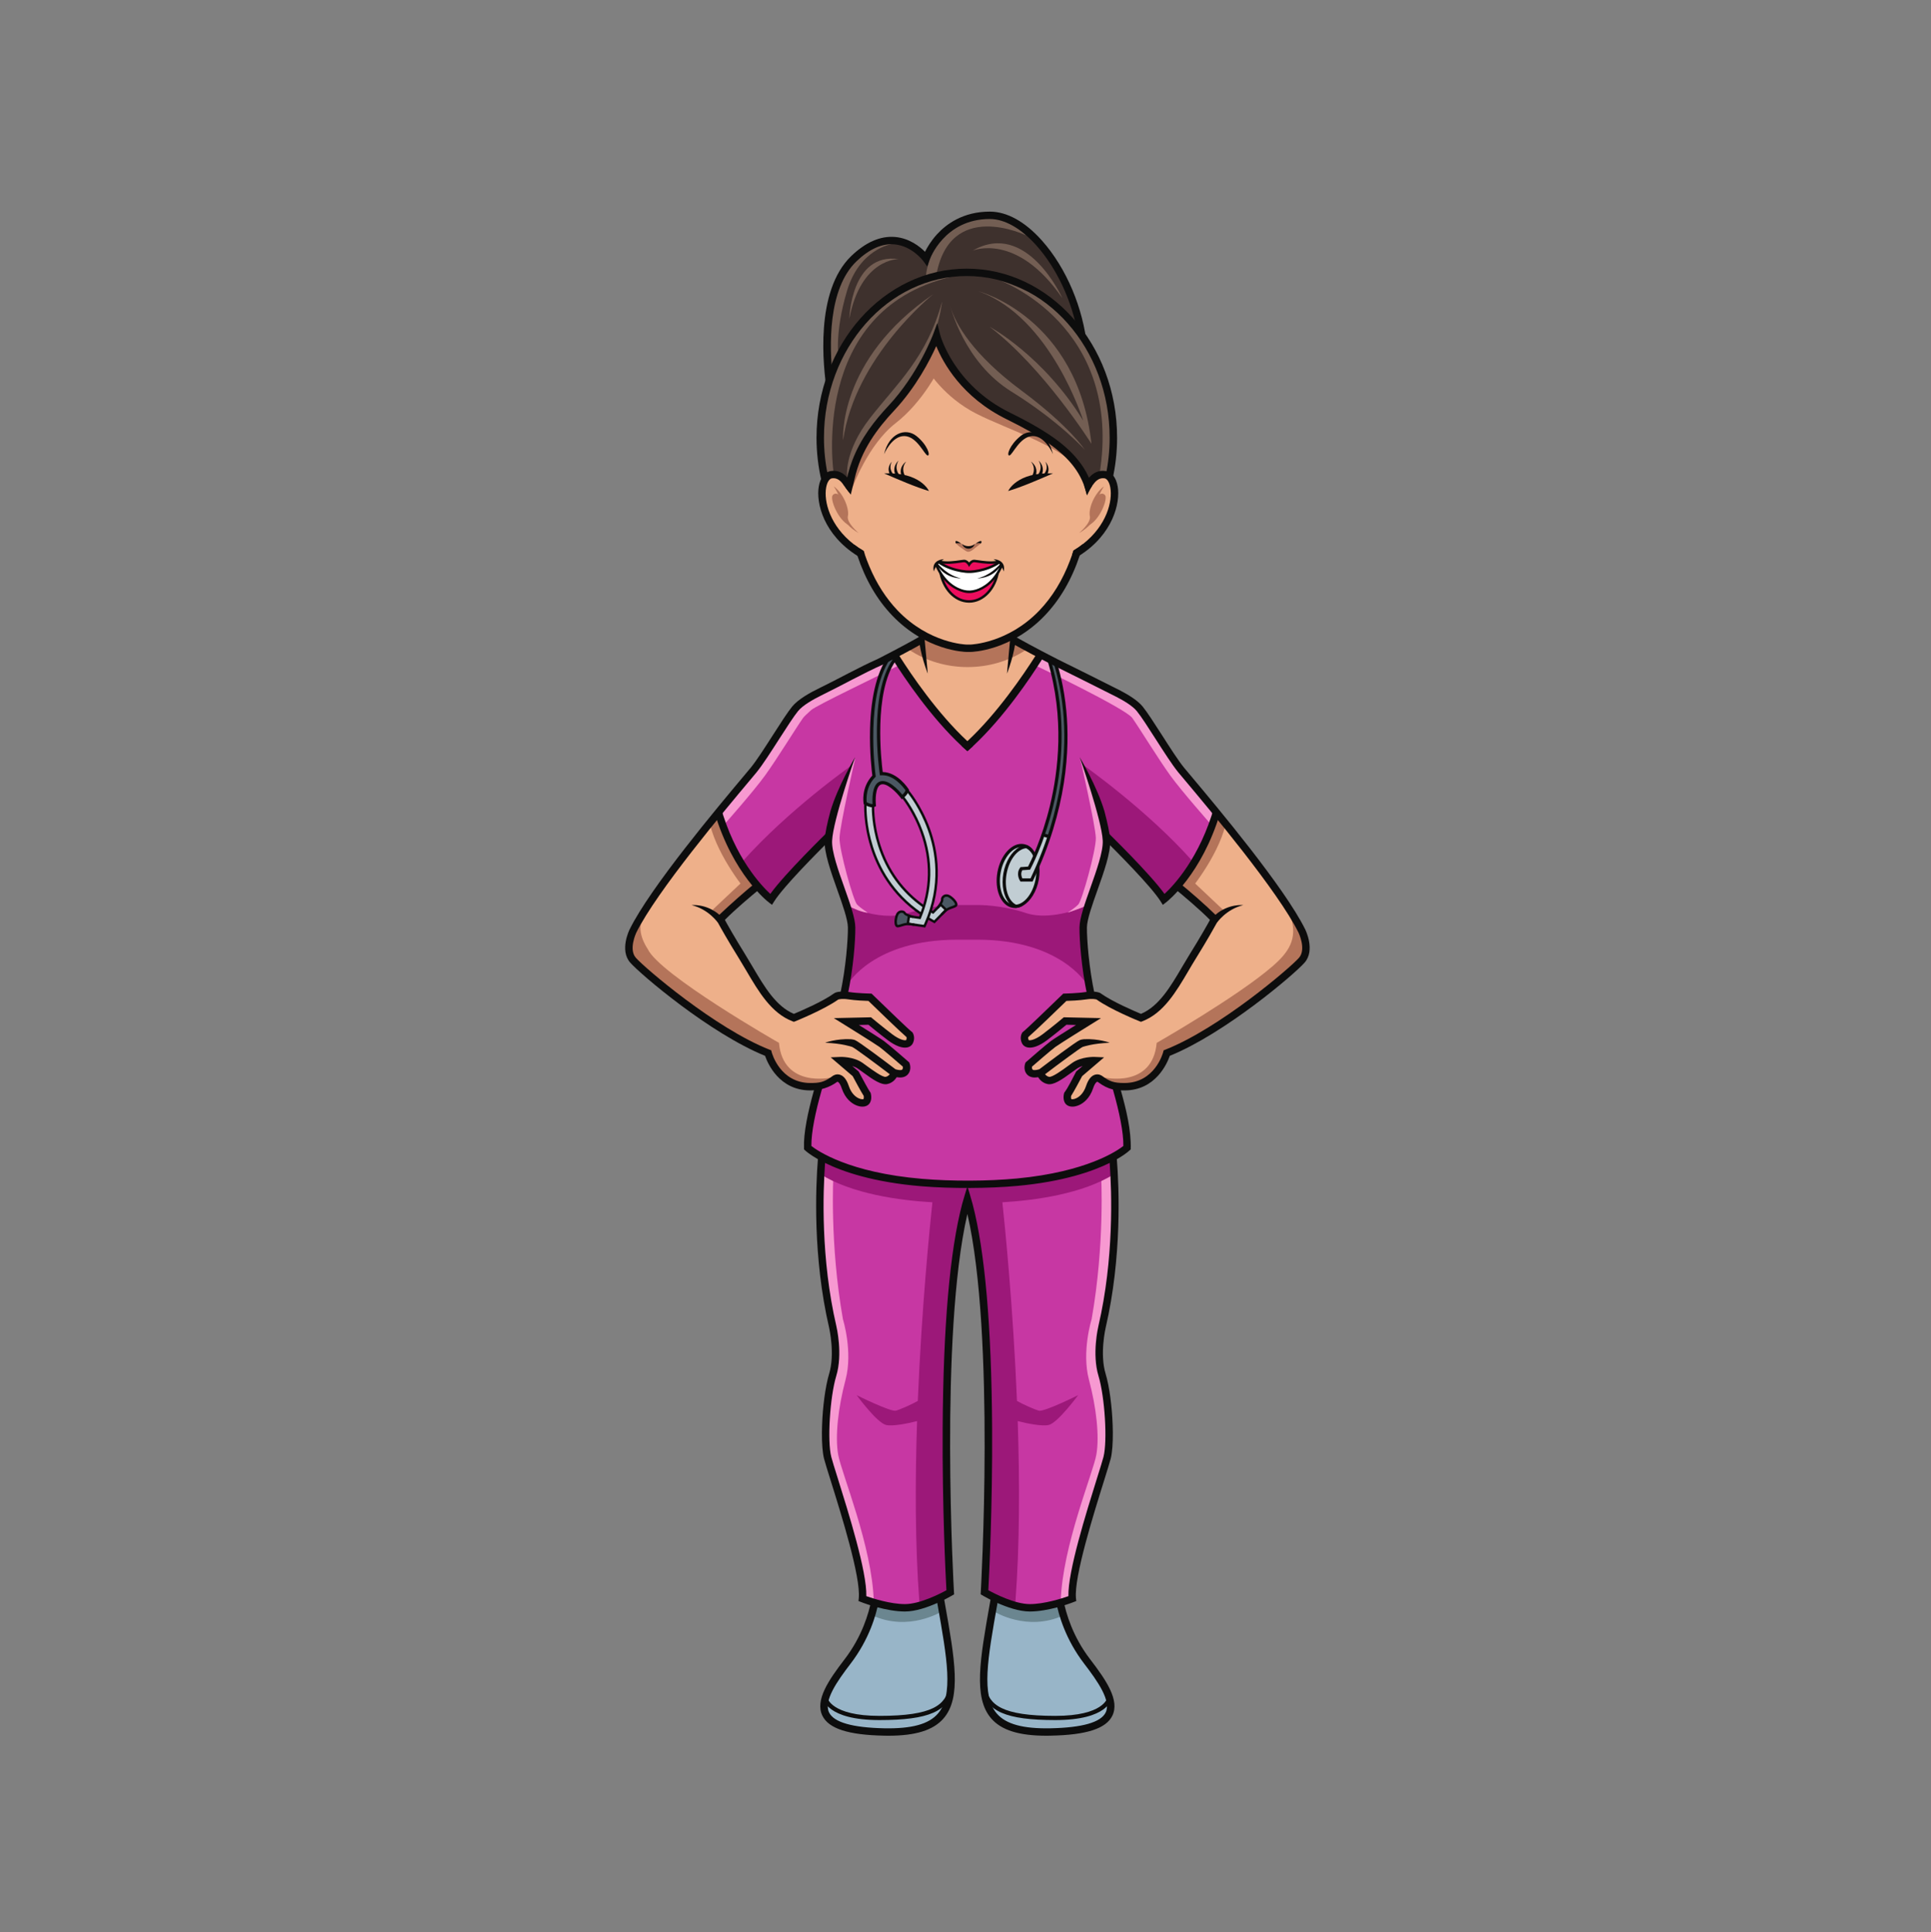 <?xml version="1.0" encoding="UTF-8"?>
<svg xmlns="http://www.w3.org/2000/svg" xmlns:xlink="http://www.w3.org/1999/xlink" width="224.88pt" height="225pt" viewBox="0 0 224.88 225" version="1.2">
<rect x="0" y="0" width="224.88" height="225" fill="#808080" stroke="none"/>
<defs>
<clipPath id="clip1">
  <path d="M 114 185 L 130 185 L 130 202.453 L 114 202.453 Z M 114 185 "/>
</clipPath>
<clipPath id="clip2">
  <path d="M 95 185 L 112 185 L 112 202.453 L 95 202.453 Z M 95 185 "/>
</clipPath>
<clipPath id="clip3">
  <path d="M 72.074 76 L 105 76 L 105 129 L 72.074 129 Z M 72.074 76 "/>
</clipPath>
</defs>
<g id="surface1">
<path style=" stroke:none;fill-rule:evenodd;fill:rgb(78.04%,21.57%,63.919%);fill-opacity:1;" d="M 104.285 76.285 L 96.055 80.008 C 96.055 80.016 96.055 80.023 96.051 80.031 C 95.629 81.117 94.059 81.332 93.266 82.078 C 92.629 82.676 92.172 83.406 91.715 84.145 C 91.207 84.961 90.688 85.766 90.145 86.559 C 89.055 88.16 87.914 89.754 86.633 91.215 C 86.031 91.902 85.469 92.645 84.836 93.309 C 84.523 93.637 84.195 93.953 83.895 94.293 C 83.93 97.902 87.289 102.078 89.785 104.434 C 91.254 102.98 95.09 98.305 96.48 97.648 C 96.57 100.129 98.977 106.547 99.023 107.098 C 99.297 110.219 98.723 113.418 98.195 116.449 C 97.879 118.277 97.516 120.184 96.867 121.988 C 95.328 126.266 95.09 127.5 94.637 129.633 C 94.184 131.762 94.059 133.812 94.059 133.812 L 95.707 134.949 C 95.707 134.949 95.047 139.797 95.418 143.199 C 95.789 146.602 96.82 153.281 97.07 154.551 C 97.316 155.824 97.645 157.668 97.152 159.469 C 96.656 161.273 95.504 166.234 96.285 169.062 C 97.07 171.891 98.758 177.012 99.172 178.816 C 99.582 180.621 100.531 185.793 100.531 185.793 L 100.574 186.152 C 100.574 186.152 102.945 187.445 105.852 187.137 C 108.754 186.832 110.469 185.742 110.59 185.172 C 110.59 185.172 110.469 174.758 110.262 168.488 C 110.055 162.215 110.551 152.379 111.211 147.34 C 111.297 146.684 112.293 140.195 112.715 139.824 C 113.133 140.195 114.129 146.684 114.215 147.34 C 114.875 152.379 115.371 162.215 115.164 168.488 C 114.957 174.758 114.836 185.172 114.836 185.172 C 114.957 185.742 116.668 186.832 119.574 187.137 C 122.48 187.445 124.852 186.152 124.852 186.152 L 124.895 185.793 C 124.895 185.793 125.84 180.621 126.254 178.816 C 126.668 177.012 128.355 171.891 129.141 169.062 C 129.922 166.234 128.77 161.273 128.273 159.469 C 127.781 157.668 128.109 155.824 128.355 154.551 C 128.605 153.281 129.633 146.602 130.004 143.199 C 130.375 139.797 129.719 134.949 129.719 134.949 L 131.367 133.812 C 131.367 133.812 131.242 131.762 130.789 129.633 C 130.336 127.5 129.73 126.039 128.191 121.762 C 127.574 120.043 127.375 117.996 127.043 116.109 C 126.496 112.977 126.355 111.633 126.297 108.688 C 126.23 105.617 129.07 99.383 128.836 98.473 C 128.711 97.988 129.391 97.695 129.652 98.133 C 130.582 99.695 134.574 103.379 135.777 104.57 C 137.66 102.66 139.426 100.523 140.82 96.699 C 141.062 96.035 141.309 95.359 141.637 94.73 C 140.266 93.09 138.863 91.473 137.535 89.801 C 136.18 88.086 134.977 86.305 133.852 84.438 C 133.301 83.516 132.73 82.52 132.023 81.664 C 131.809 81.621 122.285 76.844 121.141 76.285 C 119.148 80.648 115.961 83.633 112.711 86.742 C 109.465 83.633 106.277 80.645 104.285 76.285 "/>
<path style=" stroke:none;fill-rule:evenodd;fill:rgb(96.86%,59.999%,81.96%);fill-opacity:1;" d="M 120.395 77.398 C 120.395 77.398 131.082 82.496 131.863 83.602 C 132.648 84.707 134.914 88.398 136.273 90.281 C 137.637 92.168 141.066 96.039 141.066 96.039 L 141.637 94.73 C 141.637 94.73 138.672 91.082 137.371 89.164 C 136.07 87.25 133.188 82.504 132.605 82.086 C 132.023 81.664 121.141 76.285 121.141 76.285 L 120.395 77.398 "/>
<path style=" stroke:none;fill-rule:evenodd;fill:rgb(96.86%,59.999%,81.96%);fill-opacity:1;" d="M 104.832 77.395 C 102.5 78.625 95.121 82.105 94.457 82.691 C 94.066 83.039 93.633 83.445 93.523 83.602 C 92.738 84.707 90.473 88.398 89.109 90.281 C 87.75 92.168 84.32 96.039 84.32 96.039 L 83.75 94.73 C 83.75 94.73 86.715 91.082 88.016 89.164 C 89.316 87.25 92.805 82.164 93.387 81.746 C 93.965 81.324 104.086 76.375 104.086 76.375 L 104.832 77.395 "/>
<path style=" stroke:none;fill-rule:evenodd;fill:rgb(59.61%,70.979%,78.429%);fill-opacity:1;" d="M 101.852 186.676 C 101.852 186.676 103.914 187.492 105.852 187.137 C 107.789 186.785 109.344 186.062 109.344 186.062 C 109.344 186.062 110.215 189.895 110.676 193.348 C 111.137 196.801 110.734 200.48 106.035 201.461 C 101.336 202.445 93.363 201.461 96.777 196.297 C 96.777 196.297 99.82 192.547 100.531 190.918 C 101.242 189.289 101.852 186.676 101.852 186.676 "/>
<path style=" stroke:none;fill-rule:evenodd;fill:rgb(59.61%,70.979%,78.429%);fill-opacity:1;" d="M 123.492 186.676 C 123.492 186.676 121.43 187.492 119.492 187.137 C 117.555 186.785 116 186.062 116 186.062 C 116 186.062 115.129 189.895 114.668 193.348 C 114.207 196.801 114.605 200.48 119.309 201.461 C 124.008 202.445 131.98 201.461 128.566 196.297 C 128.566 196.297 125.523 192.547 124.812 190.918 C 124.102 189.289 123.492 186.676 123.492 186.676 "/>
<path style=" stroke:none;fill-rule:evenodd;fill:rgb(93.329%,69.019%,54.12%);fill-opacity:1;" d="M 117.918 74.312 L 121.25 76.445 C 121.25 76.445 115.805 84.691 112.652 86.684 C 112.652 86.684 106.273 80.805 104.281 76.285 L 107.523 74.133 C 107.523 74.133 110.363 75.547 112.652 75.422 C 114.941 75.301 117.918 74.312 117.918 74.312 "/>
<path style=" stroke:none;fill-rule:evenodd;fill:rgb(93.329%,69.019%,54.12%);fill-opacity:1;" d="M 111.918 75.414 C 111.918 75.414 118.57 75.785 121.945 70.812 L 125.578 64.418 C 125.578 64.418 128.488 62.699 129.207 59.934 C 129.926 57.164 129.883 53.668 127.02 56.113 C 127.02 56.113 125.367 53.203 123.09 51.68 C 120.816 50.152 114.996 47.977 113.043 45.602 C 111.086 43.227 109.02 39.457 109.02 39.457 C 109.02 39.457 107.746 42.652 105.562 45.277 C 103.375 47.898 100.168 52.078 99.664 53.434 C 99.164 54.789 98.91 56.258 98.91 56.258 C 98.91 56.258 97.562 54.688 96.203 55.656 C 94.844 56.629 95.906 61.875 100.012 64.379 C 100.012 64.379 101.457 73.582 111.918 75.414 "/>
<path style=" stroke:none;fill-rule:evenodd;fill:rgb(24.309%,19.22%,17.65%);fill-opacity:1;" d="M 98.961 55.988 C 98.961 55.988 99.949 52.633 101.168 50.957 C 102.391 49.281 105.336 45.715 106.172 44.5 C 107.008 43.289 109.188 39.457 109.188 39.457 C 109.188 39.457 110.707 43.914 113.531 46.004 C 116.352 48.094 120.715 50.301 121.777 50.91 C 122.844 51.52 126.148 55.098 126.148 55.098 L 126.598 56.488 C 126.598 56.488 127.465 55.16 128.234 55.277 C 129.008 55.395 129.348 55.277 129.348 55.277 L 129.598 53.039 C 129.598 53.039 130.41 46.832 128.297 43.27 C 126.188 39.703 126.348 39.93 125.652 37.879 C 124.957 35.828 123.785 29.434 118.402 25.992 C 113.023 22.547 108.91 27.578 107.922 29.957 C 107.922 29.957 104.52 26.328 100.129 29.375 C 95.738 32.414 96.016 41.117 96.605 44.129 C 96.605 44.129 95.609 48.617 95.645 50.863 C 95.676 53.105 96.234 55.75 96.234 55.75 C 96.234 55.75 96.914 54.867 97.625 55.277 C 98.336 55.688 98.91 56.629 98.91 56.629 L 98.961 55.988 "/>
<path style=" stroke:none;fill-rule:evenodd;fill:rgb(75.69%,80.389%,82.75%);fill-opacity:1;" d="M 121.559 97.105 L 122.156 97.383 L 120.938 100.746 L 120.836 102.395 C 120.836 102.395 120.238 104.629 119.238 105.211 C 118.238 105.797 116.973 105.508 116.621 104.414 C 116.27 103.316 116.062 101.871 116.52 100.785 C 116.973 99.699 118.207 98.414 118.848 98.391 C 119.484 98.367 119.723 98.613 119.93 98.809 C 120.137 99.004 120.559 99.555 120.559 99.555 L 121.559 97.105 "/>
<path style=" stroke:none;fill-rule:evenodd;fill:rgb(29.41%,34.509%,38.82%);fill-opacity:1;" d="M 121.68 96.562 L 121.441 97.105 L 122.113 97.305 C 122.113 97.305 122.785 95.457 122.961 94.625 C 123.133 93.797 123.906 90.488 124.016 88.996 C 124.125 87.504 124.141 83.477 123.922 81.988 C 123.707 80.496 123.32 78.438 123.32 78.438 C 123.32 78.438 122.824 76.809 122.809 76.867 C 122.793 76.93 122.332 77.238 122.332 77.238 L 123.352 82.109 C 123.352 82.109 123.43 85.293 123.383 87.184 C 123.336 89.074 122.531 94.508 121.68 96.562 "/>
<path style=" stroke:none;fill-rule:evenodd;fill:rgb(75.69%,80.389%,82.75%);fill-opacity:1;" d="M 105.684 92.035 L 105.117 92.762 C 105.117 92.762 106.508 94.801 107.086 96.102 C 107.664 97.402 108.242 100.285 108.199 101.758 C 108.16 103.234 107.656 105.23 107.656 105.23 L 107.531 105.727 L 107.137 106.895 L 105.871 106.668 L 105.758 107.52 L 107.656 107.836 C 107.656 107.836 107.953 107.281 108.16 106.707 C 108.363 106.133 108.746 105.027 108.879 104.086 C 109.016 103.141 109.18 100.945 108.922 99.551 C 108.664 98.152 108.219 96.215 107.273 94.484 C 106.324 92.75 105.684 92.035 105.684 92.035 "/>
<path style=" stroke:none;fill-rule:evenodd;fill:rgb(75.69%,80.389%,82.75%);fill-opacity:1;" d="M 109.551 105.289 L 110.191 105.918 L 108.848 107.344 L 107.922 106.84 C 107.922 106.84 105.438 105.109 104.512 103.973 C 103.582 102.836 102.18 100.797 101.461 98.613 C 100.738 96.43 100.84 93.625 100.84 93.625 L 101.633 93.797 C 101.633 93.797 101.734 96.02 102.152 97.621 C 102.574 99.219 103.539 101.562 104.766 103.02 C 105.996 104.473 107.57 105.508 107.57 105.508 L 108.582 106.246 L 109.551 105.289 "/>
<path style=" stroke:none;fill-rule:evenodd;fill:rgb(29.41%,34.509%,38.82%);fill-opacity:1;" d="M 110.191 105.918 L 109.551 105.289 C 109.551 105.289 109.703 105.148 109.734 104.945 C 109.766 104.742 109.777 104.598 109.871 104.473 C 109.961 104.352 110.242 104.258 110.52 104.391 C 110.797 104.527 111.023 104.617 111.156 104.883 C 111.293 105.148 111.469 105.254 111.375 105.367 C 111.281 105.48 110.621 105.73 110.621 105.73 L 110.191 105.918 "/>
<path style=" stroke:none;fill-rule:evenodd;fill:rgb(29.41%,34.509%,38.82%);fill-opacity:1;" d="M 105.871 106.668 L 105.758 107.52 L 105.191 107.691 L 104.59 107.836 C 104.59 107.836 104.43 108.004 104.367 107.562 C 104.305 107.117 104.465 106.574 104.59 106.402 C 104.715 106.227 104.859 106.113 104.965 106.145 C 105.066 106.176 105.449 106.328 105.449 106.328 C 105.449 106.328 105.711 106.637 105.871 106.668 "/>
<path style=" stroke:none;fill-rule:evenodd;fill:rgb(29.41%,34.509%,38.82%);fill-opacity:1;" d="M 105.035 92.73 C 105.035 92.73 105.367 92.695 105.406 92.516 C 105.449 92.34 105.602 92.035 105.602 92.035 C 105.602 92.035 105.652 91.891 105.223 91.41 C 104.789 90.926 104.004 90.344 103.738 90.262 C 103.469 90.18 102.656 90.035 102.656 90.035 C 102.656 90.035 102.543 88.469 102.387 87.309 C 102.234 86.152 102.348 82.73 102.512 81.449 C 102.676 80.168 103.262 78.344 103.262 78.344 L 104.281 76.566 C 104.281 76.566 103.969 76.445 103.863 76.445 C 103.754 76.445 103.141 76.898 103.141 76.898 C 103.141 76.898 102.18 79.215 101.902 80.805 C 101.625 82.391 101.43 86.051 101.562 87.762 C 101.695 89.473 101.789 90.324 101.789 90.324 C 101.789 90.324 100.707 91.574 100.719 92.484 C 100.727 93.398 100.719 93.52 100.719 93.52 C 100.719 93.52 101.805 93.977 101.812 93.625 C 101.82 93.273 101.738 92.199 102.008 91.766 C 102.273 91.336 102.262 91.234 102.633 91.133 C 103.004 91.031 103.695 91.387 104.066 91.738 C 104.438 92.086 105.035 92.73 105.035 92.73 "/>
<path style=" stroke:none;fill-rule:evenodd;fill:rgb(93.329%,69.019%,54.12%);fill-opacity:1;" d="M 151.16 107.664 C 148.379 102.949 146.211 100.441 143.062 96.605 L 141.699 94.945 C 141.699 94.945 139.891 99.105 139.184 100.109 C 138.48 101.113 137.129 103.172 137.129 103.172 L 141.406 106.996 C 141.406 106.996 139.801 110.406 138.902 111.699 C 138.008 112.988 134.793 118.398 133.184 118.34 C 131.574 118.277 127.586 115.883 127.586 115.883 C 127.586 115.883 124.707 115.602 123.844 116.277 C 122.98 116.953 119.176 120.766 119.176 120.766 C 119.176 120.766 119.055 121.598 119.703 121.535 C 120.352 121.473 120.969 121.258 120.969 121.258 L 123.844 119.047 L 126.289 119.016 L 122.27 121.719 L 119.734 124.117 C 119.734 124.117 119.887 125.102 120.383 125.039 C 120.879 124.98 121.391 124.855 121.391 124.855 C 121.391 124.855 121.441 125.66 121.871 125.688 C 122.301 125.715 122.516 125.875 122.887 125.688 C 123.258 125.5 125.176 123.996 125.176 123.996 L 127.094 123.656 C 127.094 123.656 125.918 124.516 125.609 125.07 C 125.297 125.625 124.277 127.594 124.277 127.594 C 124.277 127.594 124.246 128.391 124.773 128.359 C 125.297 128.328 125.422 128.484 125.824 128.113 C 126.227 127.746 127.34 125.688 127.34 125.688 C 127.34 125.688 128.23 125.918 128.59 126.156 C 128.949 126.395 130.523 126.992 132.348 126.371 C 134.172 125.746 135.504 123.352 135.625 122.641 C 135.625 122.641 146.109 117.355 149.57 113.727 C 152.07 111.109 153.207 111.129 151.16 107.664 "/>
<path style=" stroke:none;fill-rule:evenodd;fill:rgb(96.86%,59.999%,81.96%);fill-opacity:1;" d="M 128.234 136.844 C 128.234 136.844 128.691 144.797 127.125 153.629 C 127.125 153.629 125.949 157.379 126.812 160.641 C 127.68 163.898 128.051 167.238 127.68 169.379 C 127.309 171.52 123.715 180.035 123.531 186.477 L 124.852 186.152 C 124.852 186.152 125.613 179.246 127.195 175.504 C 128.777 171.758 129.488 168.391 129.391 167.312 C 129.293 166.234 127.926 159.84 127.988 157.074 C 128.051 154.305 129.898 145.062 130.004 143.199 C 130.113 141.332 129.719 136.23 129.719 136.23 L 128.234 136.844 "/>
<path style=" stroke:none;fill-rule:evenodd;fill:rgb(96.86%,59.999%,81.96%);fill-opacity:1;" d="M 97.055 136.844 C 97.055 136.844 96.602 144.797 98.168 153.629 C 98.168 153.629 99.34 157.379 98.477 160.641 C 97.609 163.898 97.238 167.238 97.609 169.379 C 97.98 171.52 101.574 180.035 101.758 186.477 L 100.438 186.152 C 100.438 186.152 99.676 179.246 98.094 175.504 C 96.512 171.758 95.801 168.391 95.898 167.312 C 95.992 166.234 97.363 159.84 97.301 157.074 C 97.238 154.305 95.391 145.062 95.285 143.199 C 95.176 141.332 95.57 136.23 95.57 136.23 L 97.055 136.844 "/>
<path style=" stroke:none;fill-rule:evenodd;fill:rgb(45.099%,36.859%,32.549%);fill-opacity:1;" d="M 97.098 55.18 C 97.098 55.18 94.164 36.203 110.676 32.266 C 110.676 32.266 102.387 31.465 97.098 42.652 C 97.098 42.652 94.348 47.633 96.234 55.75 L 97.098 55.18 "/>
<path style=" stroke:none;fill-rule:evenodd;fill:rgb(45.099%,36.859%,32.549%);fill-opacity:1;" d="M 109.719 35.121 C 109.719 35.121 109.055 41.562 104.234 46.902 C 99.418 52.246 98.855 55.84 98.855 55.84 L 98.664 55.59 C 98.664 55.59 98.184 52.695 101.355 48.637 C 104.531 44.582 107.938 41.605 109.719 35.121 "/>
<path style=" stroke:none;fill-rule:evenodd;fill:rgb(45.099%,36.859%,32.549%);fill-opacity:1;" d="M 108.695 34.25 C 108.695 34.25 99.59 41.508 98.184 51.262 C 98.184 51.262 97.496 41.906 108.695 34.25 "/>
<path style=" stroke:none;fill-rule:evenodd;fill:rgb(45.099%,36.859%,32.549%);fill-opacity:1;" d="M 97.652 41.551 C 97.652 41.551 97.188 38.77 98.637 33.883 C 100.09 28.996 103.805 28.438 103.805 28.438 C 103.805 28.438 101.586 27.602 99.531 29.848 C 97.477 32.094 96.66 35.773 96.66 35.773 L 96.285 39.457 L 96.672 43.633 L 97.652 41.551 "/>
<path style=" stroke:none;fill-rule:evenodd;fill:rgb(45.099%,36.859%,32.549%);fill-opacity:1;" d="M 116.398 32.637 C 116.398 32.637 130.875 37.84 128.039 55.277 L 129.348 55.277 C 129.348 55.277 133.746 38.238 116.398 32.637 "/>
<path style=" stroke:none;fill-rule:evenodd;fill:rgb(45.099%,36.859%,32.549%);fill-opacity:1;" d="M 110.676 35.645 C 110.676 35.645 112.238 42.156 117.797 45.602 C 123.352 49.047 126.332 52.367 126.332 52.367 C 126.332 52.367 124.551 49.629 118.961 45.48 C 113.367 41.332 111.234 37.734 110.676 35.645 "/>
<path style=" stroke:none;fill-rule:evenodd;fill:rgb(45.099%,36.859%,32.549%);fill-opacity:1;" d="M 113.973 33.922 C 113.973 33.922 125.488 36.91 127.109 51.68 C 127.109 51.68 121.547 42.836 115.246 38.043 C 115.246 38.043 121.527 41.422 126.148 48.984 C 126.148 48.984 122.406 36.934 113.973 33.922 "/>
<path style=" stroke:none;fill-rule:evenodd;fill:rgb(45.099%,36.859%,32.549%);fill-opacity:1;" d="M 107.828 32.25 C 107.828 32.25 107.996 26.793 113.973 25.254 C 113.973 25.254 117.328 24.969 119.539 27.43 C 119.539 27.43 110.527 23.004 109.004 32.25 L 107.828 32.25 "/>
<path style=" stroke:none;fill-rule:evenodd;fill:rgb(45.099%,36.859%,32.549%);fill-opacity:1;" d="M 113.27 29.188 C 113.27 29.188 118.402 26.977 123.723 34.723 C 123.723 34.723 119.59 25.531 113.27 29.188 "/>
<path style=" stroke:none;fill-rule:evenodd;fill:rgb(45.099%,36.859%,32.549%);fill-opacity:1;" d="M 104.664 30.172 C 104.664 30.172 100.254 30.051 98.91 37.121 C 98.91 37.121 99.086 29.375 104.664 30.172 "/>
<path style=" stroke:none;fill-rule:evenodd;fill:rgb(70.589%,45.49%,35.289%);fill-opacity:1;" d="M 99.254 56.828 C 99.254 56.828 101.066 51.793 104.281 49.293 C 107.5 46.793 109.57 42.816 109.938 41.586 L 109.02 39.457 C 109.02 39.457 106.203 45.152 103.738 47.652 C 101.273 50.152 98.926 52.395 99.254 56.828 "/>
<path style=" stroke:none;fill-rule:evenodd;fill:rgb(70.589%,45.49%,35.289%);fill-opacity:1;" d="M 108.16 43.27 C 108.16 43.27 109.977 46.254 113.645 48.141 C 117.312 50.031 124.227 52.109 125.844 55.02 C 125.844 55.02 123.988 51.84 119.539 49.582 C 115.09 47.32 112.047 45.008 110.758 42.754 C 109.469 40.504 109.02 39.457 109.02 39.457 L 108.16 43.27 "/>
<path style=" stroke:none;fill-rule:evenodd;fill:rgb(70.589%,45.49%,35.289%);fill-opacity:1;" d="M 119.512 75.652 C 115.473 78.352 109.898 78.352 105.863 75.652 L 107.762 74.133 C 112.641 75.961 112.73 75.961 117.609 74.133 L 119.512 75.652 "/>
<path style=" stroke:none;fill-rule:evenodd;fill:rgb(61.179%,9.409%,47.449%);fill-opacity:1;" d="M 127.008 105.188 C 124.66 106.461 121.473 106.992 119.512 106.328 C 116.535 105.324 113.828 105.387 113.828 105.387 L 111.453 105.387 C 111.445 105.434 110.367 105.855 110.258 105.895 C 110.031 106.125 109.035 107.227 108.809 107.324 C 108.566 107.184 108.293 107.094 108.055 106.98 C 107.988 107.219 107.793 107.672 107.641 107.844 C 107.035 107.762 106.461 107.582 105.848 107.613 C 105.406 107.672 104.801 107.922 104.434 107.707 C 104.094 107.508 104.281 106.945 104.402 106.605 C 102.68 106.77 100.559 106.371 98.703 105.422 C 99.723 108.398 99.133 111.582 98.75 114.566 C 98.75 114.566 101.742 109.422 111.453 109.422 L 113.828 109.422 C 123.535 109.422 126.531 114.566 126.531 114.566 C 126.176 110.027 125.984 106.996 127.008 105.188 "/>
<path style=" stroke:none;fill-rule:evenodd;fill:rgb(61.179%,9.409%,47.449%);fill-opacity:1;" d="M 105.664 106.59 C 105.871 106.723 106.09 106.719 106.328 106.734 C 106.594 106.75 106.879 106.762 107.121 106.867 C 107.184 106.68 107.258 106.496 107.344 106.312 C 107.168 106.234 107.004 106.133 106.859 106.004 C 106.504 106.098 106.141 106.203 105.77 106.328 C 105.66 106.363 105.551 106.398 105.434 106.426 C 105.52 106.48 105.598 106.551 105.664 106.59 "/>
<path style=" stroke:none;fill-rule:evenodd;fill:rgb(61.179%,9.409%,47.449%);fill-opacity:1;" d="M 109.406 105.516 C 109.086 105.555 108.742 105.605 108.375 105.672 C 108.371 105.691 108.367 105.711 108.359 105.734 C 108.32 105.84 108.285 105.957 108.258 106.082 C 108.723 106.293 109.07 105.891 109.406 105.516 "/>
<path style=" stroke:none;fill-rule:evenodd;fill:rgb(61.179%,9.409%,47.449%);fill-opacity:1;" d="M 118.434 163.133 C 119.18 163.555 120.539 164.148 120.98 164.266 C 121.598 164.43 125.555 162.461 125.555 162.461 C 125.555 162.461 123.207 165.668 122.133 165.93 C 121.391 166.113 119.578 165.754 118.52 165.477 C 118.754 172.434 118.758 179.855 118.254 186.516 C 118.254 186.516 114.871 186.277 114.75 184.68 C 114.633 183.082 115.246 168.98 115.211 165.539 C 115.176 162.094 114.918 151.227 114.254 147.637 C 113.719 144.738 113.004 141.297 112.75 140.078 C 112.688 140.078 112.633 140.074 112.574 140.078 C 112.32 141.293 111.605 144.738 111.066 147.637 C 110.402 151.227 110.148 162.094 110.109 165.539 C 110.074 168.98 110.691 183.082 110.57 184.68 C 110.453 186.277 107.066 186.516 107.066 186.516 C 106.562 179.855 106.57 172.434 106.801 165.477 C 105.746 165.754 103.93 166.113 103.188 165.93 C 102.113 165.668 99.766 162.461 99.766 162.461 C 99.766 162.461 103.723 164.43 104.34 164.266 C 104.781 164.148 106.141 163.555 106.887 163.133 C 107.34 152.109 108.301 142.672 108.586 140 C 104.797 139.781 99.203 139.039 95.488 136.691 L 95.488 134.68 C 95.488 134.68 99.641 136.539 101.59 136.875 C 109.82 138.305 115.469 138.301 123.691 136.875 C 125.641 136.539 129.789 134.68 129.789 134.68 L 129.789 136.691 C 126.09 139.031 120.523 139.773 116.734 140 C 117.02 142.664 117.98 152.105 118.434 163.133 "/>
<path style=" stroke:none;fill-rule:evenodd;fill:rgb(41.959%,52.55%,56.47%);fill-opacity:1;" d="M 115.773 187.652 C 115.773 187.652 119.605 190.062 123.859 188.094 C 123.859 188.094 123.574 186.273 123.531 186.477 C 123.492 186.676 120.547 187.293 119.816 187.188 C 119.09 187.078 115.977 186.16 115.977 186.16 L 115.773 187.652 "/>
<path style=" stroke:none;fill-rule:evenodd;fill:rgb(41.959%,52.55%,56.47%);fill-opacity:1;" d="M 109.66 187.652 C 109.66 187.652 105.832 190.062 101.574 188.094 C 101.574 188.094 101.859 186.273 101.902 186.477 C 101.941 186.676 104.887 187.293 105.617 187.188 C 106.348 187.078 109.457 186.16 109.457 186.16 L 109.66 187.652 "/>
<path style=" stroke:none;fill-rule:evenodd;fill:rgb(61.179%,9.409%,47.449%);fill-opacity:1;" d="M 126.258 89.164 C 126.258 89.164 133.617 94.332 138.949 100.355 C 138.949 100.355 136.977 103.574 136.566 103.875 C 136.16 104.176 135.711 104.66 135.711 104.66 L 128.977 97.578 C 128.977 97.578 126.629 89.902 126.258 89.164 "/>
<path style=" stroke:none;fill-rule:evenodd;fill:rgb(70.589%,45.49%,35.289%);fill-opacity:1;" d="M 138.379 103.93 C 138.379 103.93 141.77 99.914 142.73 96.02 L 141.699 94.945 C 141.699 94.945 139.621 99.359 139.184 100.109 C 138.75 100.855 137.371 102.824 137.371 102.824 L 138.379 103.93 "/>
<path style=" stroke:none;fill-rule:evenodd;fill:rgb(70.589%,45.49%,35.289%);fill-opacity:1;" d="M 138.949 102.656 L 142.418 105.926 L 141.406 106.996 L 137.91 103.871 L 138.949 102.656 "/>
<path style=" stroke:none;fill-rule:evenodd;fill:rgb(70.589%,45.49%,35.289%);fill-opacity:1;" d="M 128.609 125.469 C 128.609 125.469 134.215 126.762 134.707 121.434 C 134.707 121.434 144.047 116.105 148.184 112.527 C 150.02 110.938 151.156 109.371 150.328 106.789 C 150.328 106.789 151.766 108.18 152.051 110.102 C 152.336 112.023 149.641 113.469 147.281 115.395 C 144.926 117.32 136.07 122.703 136.07 122.703 C 136.07 122.703 134.828 125.324 132.605 126.27 C 130.379 127.211 128.484 126.266 128.609 125.469 "/>
<path style=" stroke:none;fill-rule:evenodd;fill:rgb(93.329%,69.019%,54.12%);fill-opacity:1;" d="M 74.262 107.664 C 77.469 102.234 79.953 99.539 83.727 94.945 C 83.727 94.945 85.531 99.105 86.238 100.109 C 86.945 101.113 88.293 103.172 88.293 103.172 L 84.016 106.996 C 84.016 106.996 85.625 110.406 86.52 111.699 C 87.418 112.988 90.633 118.398 92.242 118.34 C 93.848 118.277 97.836 115.883 97.836 115.883 C 97.836 115.883 100.719 115.602 101.582 116.277 C 102.445 116.953 106.246 120.766 106.246 120.766 C 106.246 120.766 106.371 121.598 105.723 121.535 C 105.07 121.473 104.453 121.258 104.453 121.258 L 101.582 119.047 L 99.137 119.016 L 103.156 121.719 L 105.691 124.117 C 105.691 124.117 105.535 125.102 105.039 125.039 C 104.547 124.98 104.035 124.855 104.035 124.855 C 104.035 124.855 103.98 125.66 103.555 125.688 C 103.125 125.715 102.906 125.875 102.535 125.688 C 102.164 125.5 100.25 123.996 100.25 123.996 L 98.332 123.656 C 98.332 123.656 99.508 124.516 99.816 125.07 C 100.125 125.625 101.145 127.594 101.145 127.594 C 101.145 127.594 101.176 128.391 100.648 128.359 C 100.125 128.328 100 128.484 99.598 128.113 C 99.199 127.746 98.082 125.688 98.082 125.688 C 98.082 125.688 97.191 125.918 96.836 126.156 C 96.477 126.395 94.902 126.992 93.074 126.371 C 91.25 125.746 89.922 123.352 89.797 122.641 C 89.797 122.641 79.316 117.355 75.852 113.727 C 73.355 111.109 72.215 111.129 74.262 107.664 "/>
<path style=" stroke:none;fill-rule:evenodd;fill:rgb(70.589%,45.49%,35.289%);fill-opacity:1;" d="M 87.043 103.93 C 87.043 103.93 83.656 99.914 82.691 96.02 L 83.727 94.945 C 83.727 94.945 85.801 99.359 86.238 100.109 C 86.676 100.855 88.051 102.824 88.051 102.824 L 87.043 103.93 "/>
<path style=" stroke:none;fill-rule:evenodd;fill:rgb(70.589%,45.49%,35.289%);fill-opacity:1;" d="M 86.473 102.656 L 83.004 105.926 L 84.016 106.996 L 87.512 103.871 L 86.473 102.656 "/>
<path style=" stroke:none;fill-rule:evenodd;fill:rgb(70.589%,45.49%,35.289%);fill-opacity:1;" d="M 96.816 125.469 C 96.816 125.469 91.211 126.762 90.715 121.434 C 90.715 121.434 76.781 113.48 75.422 110.488 C 75.422 110.488 73.816 108.219 75.051 106.742 C 75.051 106.742 73.582 108.102 73.297 110.023 C 73.012 111.945 76.336 114.137 78.691 116.062 C 81.051 117.992 89.355 122.703 89.355 122.703 C 89.355 122.703 90.594 125.324 92.82 126.27 C 95.043 127.211 96.938 126.266 96.816 125.469 "/>
<path style=" stroke:none;fill-rule:evenodd;fill:rgb(96.86%,59.999%,81.96%);fill-opacity:1;" d="M 125.793 88.305 C 125.793 88.305 127.586 96.156 127.617 97.578 C 127.648 99.004 126.012 104.879 125.578 105.32 C 125.145 105.766 124.324 106.281 124.324 106.281 C 124.324 106.281 126.035 105.695 126.402 105.508 C 126.77 105.32 128.883 99.004 128.914 97.863 C 128.945 96.727 126.906 90.086 125.793 88.305 "/>
<path style=" stroke:none;fill-rule:evenodd;fill:rgb(61.179%,9.409%,47.449%);fill-opacity:1;" d="M 99.129 89.164 C 99.129 89.164 91.77 94.332 86.434 100.355 C 86.434 100.355 88.41 103.574 88.816 103.875 C 89.227 104.176 89.676 104.66 89.676 104.66 L 96.406 97.578 C 96.406 97.578 98.758 89.902 99.129 89.164 "/>
<path style=" stroke:none;fill-rule:evenodd;fill:rgb(96.86%,59.999%,81.96%);fill-opacity:1;" d="M 99.594 88.305 C 99.594 88.305 97.801 96.156 97.77 97.578 C 97.738 99.004 99.375 104.879 99.809 105.32 C 100.242 105.766 101.062 106.281 101.062 106.281 C 100.375 106.234 99.281 105.762 98.891 105.508 C 98.527 105.32 96.504 99.004 96.473 97.863 C 96.438 96.727 98.48 90.086 99.594 88.305 "/>
<path style=" stroke:none;fill-rule:evenodd;fill:rgb(5.099%,5.099%,5.099%);fill-opacity:1;" d="M 118.051 74.023 C 118.059 74.082 118.062 74.141 118.066 74.203 C 118.07 74.23 118.07 74.262 118.07 74.293 C 118.062 74.52 118.008 74.742 117.918 74.949 C 118.156 75.082 118.477 75.258 118.906 75.496 C 119.504 75.82 120.742 76.492 122.402 77.344 C 122.578 77.082 122.816 76.867 123.09 76.73 C 120.629 75.473 118.602 74.359 118.051 74.023 "/>
<path style=" stroke:none;fill-rule:evenodd;fill:rgb(5.099%,5.099%,5.099%);fill-opacity:1;" d="M 129.598 166.809 C 129.605 168.062 129.527 169.164 129.348 169.863 C 129.23 170.312 128.945 171.219 128.59 172.367 C 127.355 176.309 125.059 183.648 125.305 186.109 L 125.34 186.434 C 124.609 186.723 123.891 186.961 123.133 187.164 C 122.184 187.414 121.008 187.652 119.93 187.652 C 118.699 187.652 117.262 187.145 116.164 186.66 C 115.488 186.363 114.84 186.027 114.207 185.652 L 114.219 185.391 C 114.238 185.066 115.918 155.508 112.66 141.359 C 109.398 155.508 111.078 185.066 111.098 185.391 L 111.113 185.652 C 110.477 186.027 109.832 186.363 109.152 186.66 C 108.055 187.145 106.621 187.652 105.391 187.652 C 104.309 187.652 103.137 187.414 102.184 187.164 C 101.43 186.965 100.703 186.723 99.977 186.434 L 100.012 186.109 C 100.258 183.648 97.961 176.309 96.727 172.367 C 96.367 171.219 96.086 170.312 95.969 169.863 C 95.789 169.164 95.711 168.059 95.719 166.809 C 95.723 166.531 95.727 166.246 95.738 165.953 C 95.812 163.828 96.113 161.461 96.562 159.961 C 97.262 157.645 96.562 154.641 96.559 154.605 C 94.645 146.375 94.992 138.25 95.25 134.98 C 95.258 134.875 95.266 134.773 95.273 134.68 C 95.488 134.859 95.836 135.043 96.109 135.117 C 96.102 135.215 96.094 135.316 96.086 135.418 C 95.836 138.848 95.582 146.578 97.398 154.41 C 97.43 154.543 98.16 157.668 97.391 160.211 C 96.648 162.676 96.332 167.793 96.809 169.652 C 96.918 170.078 97.199 170.973 97.555 172.109 C 98.84 176.223 100.961 182.992 100.891 185.863 C 101.641 186.125 103.684 186.789 105.391 186.789 C 107.133 186.789 109.488 185.574 110.219 185.176 C 110.133 183.617 109.723 175.512 109.781 166.27 C 109.852 154.422 110.613 145.664 112.059 140.164 C 112.176 139.715 112.652 138.156 112.66 138.176 C 112.676 138.129 113.152 139.758 113.266 140.195 C 114.703 145.695 115.469 154.441 115.539 166.27 C 115.594 175.512 115.184 183.617 115.098 185.176 C 115.832 185.574 118.184 186.789 119.93 186.789 C 121.629 186.789 123.676 186.125 124.426 185.863 C 124.355 182.992 126.477 176.223 127.762 172.109 C 128.117 170.973 128.398 170.078 128.508 169.652 C 128.984 167.793 128.668 162.676 127.926 160.211 C 127.156 157.668 127.887 154.543 127.918 154.41 C 129.734 146.578 129.48 138.848 129.23 135.418 C 129.223 135.316 129.219 135.215 129.211 135.117 C 129.48 135.039 129.828 134.859 130.043 134.68 C 130.051 134.773 130.059 134.875 130.066 134.98 C 130.324 138.25 130.672 146.375 128.762 154.605 C 128.754 154.641 128.055 157.645 128.754 159.961 C 129.207 161.461 129.504 163.828 129.578 165.953 C 129.59 166.246 129.594 166.531 129.598 166.809 "/>
<g clip-path="url(#clip1)" clip-rule="nonzero">
<path style=" stroke:none;fill-rule:evenodd;fill:rgb(5.099%,5.099%,5.099%);fill-opacity:1;" d="M 126.957 193.215 C 124.906 190.543 124.137 187.82 123.855 186.375 C 123.648 186.465 123.422 186.512 123.184 186.496 C 123.109 186.492 123.062 186.484 123.035 186.48 C 123.008 186.484 123 186.488 122.988 186.492 C 123.277 188.016 124.074 190.875 126.266 193.734 C 127.824 195.766 129.426 198.043 128.766 199.406 C 128.207 200.555 126.055 201.172 122.363 201.25 C 119.145 201.316 117.152 200.773 116.086 199.535 C 114.258 197.414 115.012 193.168 116.152 186.742 C 116.191 186.512 116.234 186.273 116.273 186.039 C 116.16 186.023 116.047 186.004 115.93 185.984 C 115.75 185.957 115.586 185.887 115.441 185.793 C 115.391 186.062 115.344 186.328 115.297 186.59 C 114.117 193.258 113.336 197.668 115.43 200.098 C 116.613 201.469 118.664 202.117 121.859 202.117 C 122.031 202.117 122.203 202.113 122.379 202.109 C 126.539 202.027 128.816 201.285 129.543 199.781 C 130.418 197.977 128.82 195.645 126.957 193.215 "/>
</g>
<path style=" stroke:none;fill-rule:evenodd;fill:rgb(5.099%,5.099%,5.099%);fill-opacity:1;" d="M 122.898 200.293 C 117.145 200.293 114.816 199.273 114.312 196.527 L 114.801 196.438 C 115.18 198.516 116.668 199.805 122.898 199.805 C 128.52 199.805 128.953 197.727 128.953 197.707 L 129.445 197.77 C 129.43 197.871 129.043 200.293 122.898 200.293 "/>
<path style=" stroke:none;fill-rule:evenodd;fill:rgb(5.099%,5.099%,5.099%);fill-opacity:1;" d="M 121.664 76.277 C 121.574 76.43 121.465 76.602 121.344 76.793 C 119.98 78.961 116.898 83.547 113.309 86.887 C 113.094 87.086 112.875 87.281 112.66 87.469 C 112.441 87.281 112.223 87.086 112.012 86.887 C 112.23 86.699 112.445 86.504 112.66 86.305 C 116.137 83.074 119.199 78.551 120.574 76.391 C 120.691 76.203 120.797 76.031 120.891 75.883 C 121.109 76.078 121.379 76.215 121.664 76.277 "/>
<path style=" stroke:none;fill-rule:evenodd;fill:rgb(5.099%,5.099%,5.099%);fill-opacity:1;" d="M 117.637 74.441 L 117.27 78.438 C 117.27 78.438 118.195 76.133 118.32 74.133 L 117.637 74.441 "/>
<path style=" stroke:none;fill-rule:evenodd;fill:rgb(5.099%,5.099%,5.099%);fill-opacity:1;" d="M 107.387 74.285 L 107.246 74.293 C 107.234 74.145 107.305 74.031 107.363 73.969 C 107.008 74.199 104.867 75.383 102.227 76.73 C 102.504 76.867 102.738 77.082 102.914 77.344 C 104.574 76.492 105.816 75.82 106.41 75.496 C 106.965 75.191 107.332 74.988 107.582 74.844 C 107.484 74.668 107.418 74.48 107.387 74.285 "/>
<g clip-path="url(#clip2)" clip-rule="nonzero">
<path style=" stroke:none;fill-rule:evenodd;fill:rgb(5.099%,5.099%,5.099%);fill-opacity:1;" d="M 98.359 193.215 C 100.41 190.543 101.18 187.82 101.465 186.375 C 101.668 186.465 101.895 186.512 102.133 186.496 C 102.207 186.492 102.254 186.484 102.281 186.48 C 102.312 186.484 102.32 186.488 102.328 186.492 C 102.043 188.016 101.242 190.875 99.051 193.734 C 97.496 195.766 95.891 198.043 96.551 199.406 C 97.109 200.555 99.262 201.172 102.957 201.25 C 106.172 201.316 108.168 200.773 109.23 199.535 C 111.059 197.414 110.305 193.168 109.168 186.742 C 109.125 186.512 109.086 186.273 109.043 186.039 C 109.156 186.023 109.273 186.004 109.387 185.984 C 109.566 185.957 109.73 185.887 109.879 185.793 C 109.926 186.062 109.973 186.328 110.02 186.59 C 111.203 193.258 111.984 197.668 109.887 200.098 C 108.703 201.469 106.652 202.117 103.457 202.117 C 103.285 202.117 103.113 202.113 102.938 202.109 C 98.777 202.027 96.5 201.285 95.773 199.781 C 94.898 197.977 96.496 195.645 98.359 193.215 "/>
</g>
<path style=" stroke:none;fill-rule:evenodd;fill:rgb(5.099%,5.099%,5.099%);fill-opacity:1;" d="M 102.422 200.293 C 108.172 200.293 110.5 199.273 111.004 196.527 L 110.516 196.438 C 110.137 198.516 108.648 199.805 102.422 199.805 C 96.797 199.805 96.363 197.727 96.363 197.707 L 95.871 197.77 C 95.887 197.871 96.277 200.293 102.422 200.293 "/>
<path style=" stroke:none;fill-rule:evenodd;fill:rgb(5.099%,5.099%,5.099%);fill-opacity:1;" d="M 113.309 86.887 C 113.094 87.086 112.875 87.281 112.66 87.469 C 112.441 87.281 112.223 87.086 112.012 86.887 C 108.422 83.547 105.336 78.961 103.973 76.797 C 103.852 76.602 103.742 76.43 103.652 76.277 C 103.938 76.215 104.207 76.078 104.426 75.883 C 104.52 76.031 104.625 76.199 104.746 76.391 C 106.117 78.551 109.18 83.074 112.66 86.305 C 112.875 86.504 113.09 86.699 113.309 86.887 "/>
<path style=" stroke:none;fill-rule:evenodd;fill:rgb(5.099%,5.099%,5.099%);fill-opacity:1;" d="M 107.68 74.441 L 108.047 78.438 C 108.047 78.438 107.121 76.133 106.996 74.133 L 107.68 74.441 "/>
<path style=" stroke:none;fill-rule:evenodd;fill:rgb(5.099%,5.099%,5.099%);fill-opacity:1;" d="M 107.316 138.133 C 101.703 137.668 98.141 136.43 96.086 135.418 C 95.773 135.266 95.496 135.121 95.25 134.98 C 94.277 134.426 93.824 134.016 93.766 133.961 L 93.637 133.84 L 93.633 133.664 C 93.566 131.953 94.086 129.48 94.773 127.023 C 94.812 126.887 94.852 126.746 94.891 126.605 C 95.293 126.605 95.469 126.613 95.855 126.371 C 95.836 126.434 95.816 126.496 95.797 126.559 C 95.762 126.691 95.723 126.824 95.684 126.957 C 94.957 129.508 94.473 131.852 94.492 133.441 C 95.203 134.004 98.875 136.555 107.395 137.27 C 110.852 137.562 114.996 137.551 118.438 137.227 C 126.59 136.449 130.125 133.992 130.824 133.441 C 130.844 131.852 130.359 129.508 129.633 126.957 C 129.578 126.762 129.52 126.566 129.465 126.371 C 129.898 126.645 129.938 126.605 130.426 126.605 C 130.465 126.746 130.504 126.887 130.547 127.023 C 131.141 129.148 131.754 131.625 131.68 133.84 C 131.195 134.297 130.648 134.648 130.066 134.98 C 129.82 135.117 129.543 135.266 129.23 135.418 C 127.242 136.395 123.84 137.59 118.531 138.086 C 115.129 138.402 110.746 138.414 107.316 138.133 "/>
<path style=" stroke:none;fill-rule:evenodd;fill:rgb(5.099%,5.099%,5.099%);fill-opacity:1;" d="M 126.148 63.328 C 126.137 63.375 126.125 63.418 126.113 63.465 C 125.996 63.875 125.875 64.277 125.746 64.672 C 124.809 67.484 123.445 69.824 121.668 71.68 C 117.734 75.789 113.238 75.91 113.047 75.914 L 112.543 75.914 C 112.348 75.91 107.848 75.789 103.914 71.68 C 102.148 69.84 100.793 67.516 99.859 64.727 C 99.812 64.586 99.766 64.441 99.719 64.301 C 99.625 64.004 99.535 63.703 99.449 63.395 C 99.797 63.66 100.168 63.914 100.578 64.152 L 100.598 64.211 C 100.629 64.312 100.66 64.414 100.695 64.512 C 100.863 65.004 101.043 65.484 101.242 65.949 C 102.086 67.961 103.188 69.676 104.539 71.09 C 108.227 74.938 112.508 75.055 112.551 75.055 L 113.039 75.055 C 113.074 75.051 117.379 74.922 121.059 71.07 C 122.551 69.504 123.738 67.57 124.609 65.273 C 124.699 65.047 124.781 64.816 124.859 64.586 C 124.914 64.426 124.969 64.27 125.02 64.105 C 125.43 63.859 125.805 63.602 126.148 63.328 "/>
<path style=" stroke:none;fill-rule:evenodd;fill:rgb(5.099%,5.099%,5.099%);fill-opacity:1;" d="M 108.035 53.039 C 107.676 53.008 106.812 50.809 105.328 50.777 C 103.844 50.746 102.961 52.883 102.961 52.883 C 103.52 50.457 105.449 49.75 106.734 50.777 C 108.016 51.809 108.387 53.07 108.035 53.039 "/>
<path style=" stroke:none;fill-rule:evenodd;fill:rgb(5.099%,5.099%,5.099%);fill-opacity:1;" d="M 122.621 52.883 C 122.621 52.883 121.738 50.746 120.254 50.777 C 118.77 50.809 117.906 53.008 117.547 53.039 C 117.195 53.07 117.566 51.809 118.848 50.777 C 119.219 50.48 119.641 50.328 120.07 50.32 C 120.84 50.312 121.613 50.746 122.133 51.629 C 122.34 51.977 122.508 52.398 122.621 52.883 "/>
<path style=" stroke:none;fill-rule:evenodd;fill:rgb(5.099%,5.099%,5.099%);fill-opacity:1;" d="M 112.59 31.281 C 102.941 31.281 95.09 40.113 95.09 50.973 C 95.09 52.707 95.293 54.387 95.668 55.988 C 95.836 55.688 96.086 55.438 96.395 55.266 C 96.109 53.887 95.957 52.449 95.957 50.973 C 95.957 40.59 103.422 32.141 112.59 32.141 C 121.762 32.141 129.227 40.59 129.227 50.973 C 129.227 52.5 129.062 53.984 128.758 55.41 C 129.043 55.523 129.309 55.723 129.523 55.969 C 129.895 54.371 130.094 52.699 130.094 50.973 C 130.094 40.113 122.242 31.281 112.59 31.281 "/>
<path style=" stroke:none;fill-rule:evenodd;fill:rgb(5.099%,5.099%,5.099%);fill-opacity:1;" d="M 127.184 56.582 C 126.887 57.012 126.586 57.676 126.586 57.676 C 126.441 57.16 126.371 56.852 126.223 56.461 C 125.543 54.645 124.262 53.133 122.133 51.629 C 121.516 51.195 120.848 50.762 120.086 50.32 C 119.223 49.832 118.277 49.336 117.23 48.82 C 112.004 46.25 109.82 42.234 109.035 40.297 C 108.309 41.914 106.691 45.082 104.117 47.824 C 102.246 49.824 100.258 52.391 99.508 55.824 C 99.379 56.41 99.207 57.02 99.078 57.598 L 98.902 57.359 L 98.457 56.77 C 98.582 55.73 98.879 54.617 99.246 53.645 C 100.238 51.004 101.902 48.926 103.484 47.238 C 106.922 43.57 108.648 38.984 108.668 38.938 L 109.152 37.633 L 109.492 38.984 C 109.508 39.039 111.051 44.82 117.613 48.047 C 121.363 49.891 123.617 51.398 125.145 53.094 C 125.562 53.562 125.93 54.043 126.242 54.543 C 126.641 55.184 126.949 55.867 127.184 56.582 "/>
<path style=" stroke:none;fill-rule:evenodd;fill:rgb(5.099%,5.099%,5.099%);fill-opacity:1;" d="M 125.746 64.672 C 125.547 64.797 125.336 64.922 125.121 65.043 L 124.859 64.586 C 124.914 64.426 124.969 64.27 125.02 64.105 C 125.43 63.859 125.805 63.602 126.148 63.328 C 128.902 61.164 129.582 58.34 129.305 56.777 C 129.199 56.172 128.938 55.75 128.641 55.699 C 128.066 55.605 127.641 55.953 127.336 56.383 C 127.285 56.445 127.234 56.508 127.184 56.582 C 126.887 57.012 126.586 57.676 126.586 57.676 C 126.578 57.637 126.574 57.617 126.566 57.59 C 126.516 57.402 126.406 57.035 126.332 56.789 C 126.293 56.672 126.266 56.578 126.258 56.547 C 126.285 56.469 126.32 56.398 126.359 56.328 C 126.48 56.094 126.637 55.852 126.82 55.633 C 127.27 55.105 127.902 54.707 128.781 54.852 C 129.477 54.965 129.98 55.613 130.16 56.629 C 130.504 58.574 129.582 62.227 125.746 64.672 "/>
<path style=" stroke:none;fill-rule:evenodd;fill:rgb(5.099%,5.099%,5.099%);fill-opacity:1;" d="M 100.695 64.512 L 100.395 65.043 C 100.211 64.941 100.031 64.836 99.859 64.727 C 95.949 62.281 95.008 58.59 95.359 56.629 C 95.535 55.613 96.039 54.965 96.734 54.852 C 97.59 54.711 98.219 55.086 98.664 55.598 C 98.902 55.871 99.09 56.184 99.234 56.477 L 98.902 57.359 L 98.457 56.77 L 98.266 56.52 C 97.965 56.027 97.508 55.598 96.875 55.699 C 96.578 55.75 96.316 56.172 96.211 56.777 C 95.93 58.355 96.629 61.219 99.449 63.395 C 99.797 63.66 100.168 63.914 100.578 64.152 L 100.598 64.211 C 100.629 64.312 100.66 64.414 100.695 64.512 "/>
<path style=" stroke:none;fill-rule:evenodd;fill:rgb(70.589%,45.49%,35.289%);fill-opacity:1;" d="M 125.652 62.082 C 125.652 62.082 127.098 60.883 126.922 60.105 C 126.746 59.332 127.344 57.543 128.566 56.629 C 128.566 56.629 127.551 58.219 127.363 59.469 C 127.363 59.469 128.098 60.652 125.652 62.082 "/>
<path style=" stroke:none;fill-rule:evenodd;fill:rgb(70.589%,45.49%,35.289%);fill-opacity:1;" d="M 127.887 57.676 C 127.887 57.676 128.336 57.254 128.691 57.656 C 129.047 58.055 128.102 60.547 126.758 61.191 C 126.758 61.191 127.223 60.391 127.184 59.746 C 127.145 59.102 127.887 57.676 127.887 57.676 "/>
<path style=" stroke:none;fill-rule:evenodd;fill:rgb(70.589%,45.49%,35.289%);fill-opacity:1;" d="M 100.012 62.082 C 100.012 62.082 98.57 60.883 98.742 60.105 C 98.918 59.332 98.32 57.543 97.098 56.629 C 97.098 56.629 98.117 58.219 98.305 59.469 C 98.305 59.469 97.57 60.652 100.012 62.082 "/>
<path style=" stroke:none;fill-rule:evenodd;fill:rgb(70.589%,45.49%,35.289%);fill-opacity:1;" d="M 97.781 57.676 C 97.781 57.676 97.332 57.254 96.977 57.656 C 96.621 58.055 97.566 60.547 98.91 61.191 C 98.91 61.191 98.441 60.391 98.484 59.746 C 98.523 59.102 97.781 57.676 97.781 57.676 "/>
<path style=" stroke:none;fill-rule:evenodd;fill:rgb(5.099%,5.099%,5.099%);fill-opacity:1;" d="M 125.957 39.34 C 126.176 39.684 126.387 40.035 126.598 40.383 C 126.156 35.941 124.219 31.238 121.34 28.008 C 119.375 25.805 117.273 24.641 115.27 24.641 C 112.172 24.641 110.207 26.086 109.105 27.301 C 108.422 28.055 107.98 28.805 107.727 29.32 C 107.102 28.695 105.895 27.738 104.242 27.594 C 102.543 27.449 100.832 28.191 99.148 29.801 C 94.883 33.895 95.848 42.684 96.309 45.602 C 96.465 45.039 96.734 44.473 96.973 43.945 C 96.578 40.336 96.391 33.645 99.75 30.422 C 101.242 28.992 102.723 28.328 104.156 28.453 C 106.195 28.625 107.488 30.348 107.5 30.363 L 107.992 31.035 L 108.262 30.25 C 108.277 30.203 109.953 25.5 115.27 25.5 C 116.996 25.5 118.922 26.594 120.691 28.578 C 123.113 31.293 124.84 35.09 125.512 38.855 C 125.676 38.977 125.828 39.137 125.957 39.34 "/>
<path style=" stroke:none;fill-rule:evenodd;fill:rgb(5.099%,5.099%,5.099%);fill-opacity:1;" d="M 124.18 82.758 C 123.926 80.066 123.367 77.98 122.918 76.652 C 122.891 76.668 122.855 76.68 122.816 76.676 C 122.715 76.672 122.613 76.656 122.516 76.637 C 122.961 77.93 123.543 80.047 123.809 82.812 C 124.223 87.18 123.898 94.094 120.016 102.281 L 119.059 102.281 C 118.977 102.109 118.832 101.715 119.055 101.332 L 119.961 101.27 L 120.008 101.18 C 120.023 101.152 121.582 98.289 122.645 93.891 C 123.625 89.832 124.375 83.586 122.383 76.902 L 122.02 77.008 C 123.988 83.609 123.246 89.777 122.281 93.793 C 121.332 97.711 119.992 100.395 119.727 100.91 L 118.848 100.973 L 118.797 101.043 C 118.273 101.766 118.77 102.539 118.793 102.57 L 118.848 102.656 L 120.254 102.656 L 120.305 102.547 C 124.277 94.23 124.605 87.195 124.18 82.758 "/>
<path style=" stroke:none;fill-rule:evenodd;fill:rgb(5.099%,5.099%,5.099%);fill-opacity:1;" d="M 120.973 100.57 C 120.961 100.598 120.953 100.625 120.949 100.648 C 120.945 100.672 120.941 100.684 120.938 100.691 C 120.961 100.891 120.836 101.031 120.68 101.086 C 120.703 101.488 120.684 101.918 120.605 102.355 C 120.312 104 119.336 105.246 118.332 105.348 C 118.211 105.359 118.094 105.355 117.973 105.336 C 117.812 105.309 117.664 105.25 117.523 105.164 C 116.688 104.664 116.25 103.219 116.527 101.641 C 116.809 100.062 117.719 98.852 118.68 98.668 C 118.84 98.637 119 98.633 119.16 98.66 C 119.277 98.68 119.391 98.719 119.496 98.77 C 119.871 98.949 120.168 99.305 120.375 99.773 C 120.383 99.75 120.391 99.723 120.402 99.695 C 120.449 99.57 120.531 99.492 120.633 99.457 C 120.535 99.27 120.426 99.098 120.301 98.949 C 120.09 98.699 119.844 98.504 119.566 98.391 C 119.457 98.344 119.344 98.312 119.223 98.289 C 117.895 98.059 116.52 99.531 116.156 101.574 C 115.793 103.621 116.578 105.473 117.91 105.707 C 118.027 105.727 118.145 105.734 118.266 105.727 C 118.566 105.715 118.867 105.617 119.152 105.449 C 120.008 104.949 120.727 103.816 120.977 102.422 C 121.094 101.758 121.09 101.117 120.984 100.543 C 120.98 100.551 120.977 100.562 120.973 100.57 "/>
<path style=" stroke:none;fill-rule:evenodd;fill:rgb(5.099%,5.099%,5.099%);fill-opacity:1;" d="M 118.668 105.457 C 118.551 105.438 118.438 105.398 118.332 105.348 C 117.418 104.91 116.93 103.41 117.223 101.762 C 117.516 100.117 118.488 98.871 119.496 98.77 C 119.617 98.758 119.734 98.762 119.852 98.781 C 120.012 98.809 120.16 98.867 120.301 98.949 C 120.09 98.699 119.844 98.504 119.566 98.391 C 119.262 98.402 118.965 98.5 118.68 98.668 C 117.82 99.168 117.098 100.297 116.852 101.695 C 116.602 103.094 116.891 104.402 117.523 105.164 C 117.734 105.418 117.984 105.613 118.266 105.727 C 118.566 105.715 118.867 105.617 119.152 105.449 C 118.992 105.484 118.828 105.484 118.668 105.457 "/>
<path style=" stroke:none;fill-rule:evenodd;fill:rgb(5.099%,5.099%,5.099%);fill-opacity:1;" d="M 122.188 97.578 C 121.941 97.574 121.465 97.398 121.414 97.379 L 121.547 97.027 C 121.723 97.094 122.059 97.199 122.195 97.203 L 122.188 97.578 "/>
<path style=" stroke:none;fill-rule:evenodd;fill:rgb(5.099%,5.099%,5.099%);fill-opacity:1;" d="M 101.59 94.004 C 101.203 94.004 100.766 93.758 100.664 93.695 L 100.594 93.648 L 100.578 93.566 C 100.562 93.492 100.258 91.727 101.59 90.309 C 101.527 89.832 101.254 87.562 101.324 84.898 C 101.426 80.867 102.219 77.898 103.672 76.074 L 103.969 76.309 C 100.613 80.516 101.961 90.246 101.977 90.344 L 101.988 90.438 L 101.922 90.504 C 100.816 91.629 100.898 93.059 100.938 93.418 C 101.145 93.527 101.434 93.641 101.617 93.629 C 101.582 93.094 101.539 91.477 102.363 91.051 C 103.34 90.547 104.676 92.039 105.09 92.543 C 105.223 92.418 105.387 92.227 105.457 92.031 C 105.223 91.695 104.102 90.199 102.648 90.277 L 102.477 90.285 L 102.453 90.117 C 102.395 89.742 101.121 80.855 103.996 76.742 L 104.305 76.953 C 101.723 80.648 102.641 88.656 102.801 89.898 C 104.562 89.93 105.77 91.816 105.82 91.898 L 105.863 91.965 L 105.848 92.039 C 105.738 92.539 105.199 92.945 105.176 92.965 L 105.023 93.078 L 104.91 92.926 C 104.426 92.273 103.211 91.035 102.535 91.383 C 101.934 91.695 101.949 93.195 102.008 93.746 L 102.02 93.867 L 101.914 93.926 C 101.816 93.984 101.707 94.004 101.59 94.004 "/>
<path style=" stroke:none;fill-rule:evenodd;fill:rgb(5.099%,5.099%,5.099%);fill-opacity:1;" d="M 108.297 96.477 C 107.281 93.691 105.809 91.988 105.746 91.918 L 105.652 91.809 L 105.523 91.922 C 105.543 92.012 105.566 92.105 105.562 92.199 C 105.559 92.223 105.555 92.246 105.555 92.27 L 105.621 92.211 C 105.961 92.625 107.164 94.195 108.027 96.574 C 108.949 99.102 109.637 103.047 107.672 107.484 L 107.578 107.691 L 105.887 107.449 L 105.973 106.852 L 107.207 107.031 L 107.25 106.93 C 108.629 103.621 108.703 100.219 107.469 96.809 C 106.664 94.582 105.52 93.051 105.176 92.621 C 105.168 92.621 105.16 92.621 105.148 92.625 C 105.055 92.637 104.941 92.578 104.879 92.512 C 104.871 92.508 104.867 92.5 104.863 92.492 L 104.766 92.574 L 104.859 92.68 C 104.871 92.695 106.27 94.328 107.203 96.906 C 108.398 100.211 108.34 103.512 107.031 106.719 L 105.734 106.531 L 105.562 107.688 L 107.754 108.004 L 107.93 107.598 C 109.934 103.074 109.234 99.055 108.297 96.477 "/>
<path style=" stroke:none;fill-rule:evenodd;fill:rgb(5.099%,5.099%,5.099%);fill-opacity:1;" d="M 104.551 107.988 C 104.441 107.988 104.348 107.941 104.285 107.848 C 104.09 107.578 104.156 106.934 104.332 106.492 C 104.449 106.199 104.688 106.02 104.965 106.008 C 105.195 105.996 105.406 106.102 105.488 106.266 C 105.539 106.371 105.992 106.539 106.363 106.625 L 106.301 106.898 C 106.086 106.848 105.371 106.664 105.234 106.391 C 105.207 106.336 105.105 106.281 104.98 106.289 C 104.879 106.293 104.699 106.34 104.598 106.598 C 104.422 107.035 104.41 107.539 104.516 107.684 C 104.531 107.707 104.543 107.707 104.551 107.707 C 104.656 107.703 104.789 107.66 104.945 107.609 C 105.234 107.52 105.59 107.406 105.98 107.461 L 106.5 107.539 L 106.461 107.816 L 105.941 107.742 C 105.613 107.695 105.305 107.793 105.031 107.879 C 104.855 107.934 104.707 107.98 104.566 107.988 C 104.559 107.988 104.555 107.988 104.551 107.988 "/>
<path style=" stroke:none;fill-rule:evenodd;fill:rgb(5.099%,5.099%,5.099%);fill-opacity:1;" d="M 107.488 105.664 C 107.488 105.656 107.492 105.648 107.492 105.641 C 107.527 105.543 107.586 105.48 107.656 105.438 C 105.188 103.703 103.461 101.328 102.52 98.355 C 101.691 95.742 101.812 93.605 101.816 93.582 L 101.824 93.445 L 101.699 93.434 C 101.699 93.445 101.699 93.453 101.699 93.461 C 101.684 93.551 101.633 93.664 101.551 93.711 C 101.539 93.719 101.535 93.723 101.527 93.727 C 101.516 94.277 101.535 96.184 102.25 98.441 C 103.211 101.473 104.969 103.898 107.488 105.664 "/>
<path style=" stroke:none;fill-rule:evenodd;fill:rgb(5.099%,5.099%,5.099%);fill-opacity:1;" d="M 109.551 105.137 L 108.633 106.066 C 108.531 106.008 108.434 105.945 108.332 105.883 C 108.332 105.895 108.332 105.902 108.332 105.914 C 108.312 106.004 108.297 106.09 108.281 106.18 C 108.379 106.242 108.48 106.305 108.586 106.363 L 108.68 106.422 L 109.555 105.535 L 109.988 105.957 L 108.789 107.172 L 108.586 107.059 C 108.438 106.977 108.293 106.895 108.152 106.809 C 108.148 106.824 108.145 106.84 108.141 106.852 L 108.07 107.066 C 108.188 107.156 108.316 107.234 108.449 107.305 L 108.84 107.52 L 110.387 105.953 L 109.551 105.137 "/>
<path style=" stroke:none;fill-rule:evenodd;fill:rgb(5.099%,5.099%,5.099%);fill-opacity:1;" d="M 107.227 106.512 C 107.266 106.438 107.297 106.359 107.324 106.281 C 103.945 103.973 102.383 100.887 101.66 98.59 C 100.902 96.176 100.902 94.203 100.922 93.668 L 101.012 93.672 C 100.996 93.656 100.977 93.637 100.961 93.621 C 100.902 93.555 100.863 93.461 100.824 93.379 L 100.652 93.367 L 100.645 93.508 C 100.637 93.602 100.504 95.848 101.391 98.672 C 102.129 101.023 103.734 104.191 107.211 106.547 C 107.215 106.535 107.219 106.523 107.227 106.512 "/>
<path style=" stroke:none;fill-rule:evenodd;fill:rgb(5.099%,5.099%,5.099%);fill-opacity:1;" d="M 111.383 105.582 C 111.465 105.52 111.508 105.422 111.508 105.312 C 111.496 104.977 111.051 104.508 110.645 104.262 C 110.371 104.098 110.07 104.098 109.84 104.254 C 109.652 104.387 109.551 104.594 109.582 104.777 C 109.605 104.891 109.348 105.297 109.105 105.59 L 109.324 105.77 C 109.465 105.598 109.918 105.023 109.863 104.723 C 109.852 104.664 109.898 104.559 110.004 104.488 C 110.082 104.43 110.258 104.359 110.496 104.504 C 110.898 104.746 111.219 105.141 111.223 105.32 C 111.223 105.348 111.215 105.355 111.207 105.359 C 111.121 105.418 110.988 105.465 110.836 105.52 C 110.551 105.621 110.195 105.746 109.918 106.027 L 109.551 106.398 L 109.754 106.594 L 110.121 106.223 C 110.352 105.988 110.66 105.879 110.93 105.785 C 111.102 105.723 111.25 105.672 111.367 105.594 C 111.371 105.59 111.375 105.586 111.383 105.582 "/>
<path style=" stroke:none;fill-rule:evenodd;fill:rgb(100%,100%,100%);fill-opacity:1;" d="M 116.707 65.805 C 116.297 66.73 115.211 68.535 112.91 68.926 C 112.91 68.926 109.777 68.605 109.023 65.629 C 108.996 65.531 109.125 65.336 109.262 65.434 C 110.191 66.09 112.992 67.633 116.488 65.527 C 116.59 65.465 116.797 65.605 116.707 65.805 "/>
<path style=" stroke:none;fill-rule:evenodd;fill:rgb(92.549%,5.099%,36.469%);fill-opacity:1;" d="M 112.895 65.723 C 112.895 65.723 113.172 65.285 113.555 65.324 C 113.891 65.355 115.477 65.648 116.371 65.441 C 116.395 65.438 116.57 65.422 116.414 65.523 C 115.855 65.875 114.539 66.566 112.77 66.594 C 112.77 66.594 110.023 66.121 109.605 65.504 C 109.605 65.504 110.664 65.543 111.359 65.414 C 112.055 65.285 112.414 65.141 112.895 65.723 "/>
<path style=" stroke:none;fill-rule:evenodd;fill:rgb(92.549%,5.099%,36.469%);fill-opacity:1;" d="M 116.043 67.051 C 116.043 67.051 114.828 68.465 113.566 68.766 C 112.301 69.07 111.719 68.605 111.719 68.605 C 111.719 68.605 110.117 67.785 109.719 67.117 C 109.719 67.117 110.316 69.816 112.512 70.016 C 114.707 70.215 115.934 68.25 116.043 67.051 "/>
<path style=" stroke:none;fill-rule:evenodd;fill:rgb(5.099%,5.099%,5.099%);fill-opacity:1;" d="M 116.289 65.367 C 115.512 65.895 114.656 66.16 113.996 66.297 C 113.215 66.457 112.762 66.477 111.992 66.348 C 111.301 66.23 110.305 65.961 109.41 65.348 C 109.305 65.379 109.094 65.48 109.176 65.539 C 110.105 66.199 111.152 66.492 111.891 66.625 C 112.723 66.773 113.215 66.754 114.059 66.582 C 114.762 66.434 115.68 66.145 116.508 65.566 C 116.715 65.422 116.332 65.336 116.289 65.367 Z M 113.672 68.637 C 114.453 68.387 115.754 67.676 116.578 65.641 C 116.621 65.535 116.828 65.809 116.781 65.91 C 115.918 67.891 114.586 68.629 113.762 68.898 C 113.184 69.09 112.73 69.117 112.148 68.957 C 111.348 68.734 109.848 68.039 108.918 65.859 C 108.887 65.781 109.086 65.496 109.125 65.598 C 110.023 67.848 111.5 68.5 112.246 68.691 C 112.738 68.812 113.184 68.789 113.672 68.637 "/>
<path style=" stroke:none;fill-rule:evenodd;fill:rgb(5.099%,5.099%,5.099%);fill-opacity:1;" d="M 113.906 65.23 C 113.703 65.199 113.555 65.18 113.461 65.176 C 113.215 65.172 113.012 65.316 112.863 65.492 C 112.711 65.316 112.508 65.168 112.262 65.176 C 112.168 65.18 112.02 65.199 111.816 65.23 C 111.246 65.316 110.254 65.465 109.469 65.273 C 109.309 65.234 109.32 65.531 109.324 65.535 C 110.184 65.77 111.25 65.609 111.859 65.52 C 112.047 65.492 112.191 65.469 112.27 65.469 C 112.426 65.461 112.57 65.586 112.688 65.738 C 112.758 65.832 112.816 65.938 112.859 66.023 C 112.906 65.941 112.965 65.836 113.039 65.738 C 113.152 65.594 113.297 65.465 113.453 65.469 C 113.531 65.469 113.676 65.492 113.863 65.52 C 114.473 65.609 115.555 65.77 116.418 65.531 C 116.426 65.516 116.191 65.289 116.184 65.289 C 115.41 65.457 114.457 65.312 113.906 65.23 "/>
<path style=" stroke:none;fill-rule:evenodd;fill:rgb(5.099%,5.099%,5.099%);fill-opacity:1;" d="M 115.949 67.066 C 115.5 68.707 114.285 69.891 112.859 69.891 C 111.391 69.891 110.145 68.633 109.734 66.906 C 109.566 66.781 109.438 66.617 109.348 66.434 C 109.641 68.559 111.102 70.18 112.859 70.18 C 114.598 70.18 116.051 68.598 116.363 66.508 C 116.273 66.723 116.137 66.918 115.949 67.066 "/>
<path style=" stroke:none;fill-rule:evenodd;fill:rgb(5.099%,5.099%,5.099%);fill-opacity:1;" d="M 116.535 65.602 C 116.227 65.984 115.246 67.043 113.805 67.348 C 113.805 67.348 115.387 67.395 116.359 66.121 C 116.359 66.121 116.613 66.039 116.645 65.941 C 116.758 65.531 116.605 65.52 116.535 65.602 "/>
<path style=" stroke:none;fill-rule:evenodd;fill:rgb(5.099%,5.099%,5.099%);fill-opacity:1;" d="M 109.145 65.555 C 109.406 65.879 110.41 67.027 111.918 67.348 C 111.918 67.348 110.336 67.395 109.363 66.121 C 109.363 66.121 109.039 65.895 109.012 65.797 C 109.051 65.605 109.102 65.5 109.145 65.555 "/>
<path style=" stroke:none;fill-rule:evenodd;fill:rgb(5.099%,5.099%,5.099%);fill-opacity:1;" d="M 109.938 65.113 C 109.336 65.137 108.492 65.477 108.754 66.547 C 108.883 66.02 109.391 65.418 109.938 65.113 "/>
<path style=" stroke:none;fill-rule:evenodd;fill:rgb(5.099%,5.099%,5.099%);fill-opacity:1;" d="M 115.703 65.113 C 116.305 65.137 117.148 65.477 116.887 66.547 C 116.758 66.02 116.25 65.418 115.703 65.113 "/>
<path style=" stroke:none;fill-rule:evenodd;fill:rgb(5.099%,5.099%,5.099%);fill-opacity:1;" d="M 140.281 105.32 C 140.281 105.324 140.473 105.496 140.473 105.496 L 140.598 105.609 L 140.633 105.645 L 141.223 106.207 L 141.246 106.23 L 141.559 106.531 C 141.555 106.523 140.281 105.32 140.281 105.32 "/>
<path style=" stroke:none;fill-rule:evenodd;fill:rgb(5.099%,5.099%,5.099%);fill-opacity:1;" d="M 141.703 107.469 C 141.703 107.469 142.762 105.887 144.789 105.395 C 144.789 105.395 143.055 105.207 141.551 106.523 C 140.16 105.18 138.773 103.969 137.238 102.711 C 137.062 102.941 136.871 103.16 136.672 103.367 C 137.895 104.367 139.723 105.906 140.91 107.117 C 140.598 107.688 139.809 109.098 138.523 111.164 C 138.227 111.645 137.934 112.141 137.648 112.625 C 136.332 114.863 134.973 117.176 132.875 118.059 C 132.199 117.777 129.539 116.648 128.16 115.652 L 128.121 115.629 L 128.082 115.609 C 128.02 115.582 127.461 115.355 126.398 115.52 C 125.469 115.664 124.016 115.695 124 115.695 L 123.828 115.699 L 123.707 115.816 C 122.051 117.426 119.469 119.91 119.148 120.145 L 119.082 120.191 L 119.039 120.258 C 119.004 120.316 118.703 120.816 119.012 121.473 C 119.125 121.715 119.344 121.891 119.625 121.957 C 120.215 122.102 121.043 121.801 121.953 121.109 C 122.902 120.391 123.859 119.605 124.195 119.324 L 125.309 119.352 C 124.219 120.031 122.746 120.957 122.395 121.215 C 121.828 121.625 119.613 123.559 119.52 123.641 L 119.438 123.715 L 119.398 123.816 C 119.281 124.137 119.211 124.793 119.711 125.215 C 119.941 125.406 120.227 125.469 120.504 125.469 C 120.918 125.469 121.305 125.332 121.418 125.289 L 121.473 125.266 L 121.523 125.227 C 123.504 123.723 125.777 122.043 126.086 121.906 C 126.102 121.898 126.121 121.895 126.141 121.891 C 126.141 121.891 126.418 121.793 126.941 121.684 C 127.469 121.574 128.242 121.461 129.234 121.422 C 129.234 121.422 127.965 120.934 126.234 121.008 C 126.027 121.035 125.863 121.066 125.766 121.105 C 125.293 121.293 122.102 123.703 121.047 124.504 C 120.766 124.602 120.375 124.648 120.27 124.559 C 120.164 124.469 120.172 124.301 120.191 124.199 C 120.637 123.812 122.434 122.25 122.906 121.91 C 123.441 121.52 126.957 119.34 126.992 119.32 L 128.223 118.555 L 123.887 118.457 L 123.762 118.562 C 123.75 118.574 122.582 119.551 121.43 120.426 C 120.449 121.168 119.871 121.172 119.797 121.109 C 119.723 120.949 119.734 120.824 119.754 120.762 C 120.453 120.172 123.461 117.262 124.191 116.551 C 124.617 116.539 125.73 116.492 126.531 116.371 C 127.207 116.266 127.598 116.355 127.703 116.387 C 129.379 117.578 132.574 118.867 132.711 118.922 L 132.871 118.984 L 133.027 118.926 C 135.496 117.984 136.973 115.48 138.398 113.059 C 138.68 112.582 138.969 112.086 139.262 111.617 C 140.598 109.465 141.402 108.016 141.703 107.469 "/>
<path style=" stroke:none;fill-rule:evenodd;fill:rgb(5.099%,5.099%,5.099%);fill-opacity:1;" d="M 141.766 94.219 C 141.707 94.164 141.652 94.109 141.594 94.051 C 141.551 94.004 141.508 93.957 141.473 93.902 L 141.422 93.891 C 139.734 99.906 136.652 103.137 135.617 104.09 C 133.902 101.703 129.008 96.934 128.785 96.719 L 128.621 96.887 C 128.641 97.199 128.652 97.504 128.656 97.805 C 130.051 99.184 134.078 103.223 135.164 104.961 L 135.418 105.363 L 135.797 105.074 C 135.969 104.941 139.957 101.824 142.113 94.609 C 141.977 94.496 141.863 94.363 141.766 94.219 "/>
<path style=" stroke:none;fill-rule:evenodd;fill:rgb(5.099%,5.099%,5.099%);fill-opacity:1;" d="M 152 108.219 C 149.59 103.328 141.691 93.922 138.719 90.379 C 138.324 89.906 138.035 89.566 137.879 89.375 C 137.223 88.57 136.246 87.047 135.301 85.57 C 134.422 84.203 133.594 82.91 133.066 82.266 C 132.508 81.582 131.457 80.93 130.52 80.438 C 130.043 80.188 123.43 76.879 123.09 76.73 C 122.516 76.637 122.281 76.852 122.402 77.344 C 122.703 77.477 129.562 80.914 129.996 81.137 C 130.887 81.594 131.898 82.199 132.395 82.809 C 132.891 83.414 133.707 84.688 134.57 86.035 C 135.527 87.527 136.52 89.074 137.207 89.918 C 137.367 90.113 137.656 90.457 138.055 90.93 C 140.727 94.113 148.859 103.801 151.223 108.598 C 151.234 108.617 152.145 110.531 151.285 111.52 C 150.262 112.695 142.027 119.734 135.719 122.223 L 135.516 122.301 L 135.461 122.512 C 135.418 122.676 134.465 126.109 130.941 126.109 C 129.715 126.109 129.223 125.922 128.387 125.312 C 128.297 125.242 127.969 125.023 127.539 125.137 C 127.082 125.262 126.734 125.695 126.477 126.465 C 126.168 127.379 125.633 127.746 125.34 127.883 C 125.039 128.027 124.832 128.008 124.781 127.988 C 124.73 127.969 124.711 127.777 124.742 127.609 C 125.031 127.168 125.789 125.754 126.023 125.309 L 128.582 123.121 L 127.492 123.074 C 127.43 123.07 125.941 123.016 124.871 123.766 C 124.715 123.879 124.539 124.004 124.359 124.137 C 123.77 124.57 122.535 125.473 122.164 125.391 C 121.75 125.293 121.613 124.918 121.605 124.902 L 120.785 125.168 C 120.887 125.484 121.25 126.062 121.973 126.227 C 122.676 126.391 123.617 125.75 124.875 124.828 C 125.051 124.703 125.219 124.578 125.375 124.469 C 125.59 124.316 125.832 124.207 126.078 124.129 L 125.336 124.766 L 125.297 124.836 C 124.922 125.543 124.406 126.625 123.938 127.246 L 123.914 127.328 C 123.805 127.754 123.797 128.543 124.477 128.793 C 124.602 128.84 124.738 128.863 124.887 128.863 C 125.145 128.863 125.43 128.793 125.715 128.66 C 126.129 128.465 126.887 127.953 127.297 126.738 C 127.523 126.062 127.738 125.977 127.766 125.969 C 127.793 125.961 127.824 125.973 127.84 125.984 L 127.867 126 C 129.148 126.938 129.957 126.973 130.957 126.973 C 134.586 126.973 135.93 123.809 136.23 122.945 C 142.664 120.336 150.766 113.43 151.938 112.082 C 153.184 110.652 152.051 108.316 152 108.219 "/>
<path style=" stroke:none;fill-rule:evenodd;fill:rgb(5.099%,5.099%,5.099%);fill-opacity:1;" d="M 125.715 108 C 125.707 109.465 125.934 112.668 126.602 115.832 C 126.875 115.727 127.188 115.707 127.477 115.777 C 126.809 112.637 126.57 109.398 126.582 108.004 C 126.586 107.082 127.207 105.34 127.805 103.656 C 128.57 101.508 129.359 99.285 129.285 97.844 C 129.246 97.047 128.977 95.805 128.621 94.469 C 127.75 91.52 125.738 88.172 125.738 88.172 C 125.766 88.242 128.305 95.457 128.422 97.887 C 128.484 99.156 127.688 101.395 126.988 103.367 C 126.336 105.199 125.723 106.93 125.715 108 "/>
<path style=" stroke:none;fill-rule:evenodd;fill:rgb(5.099%,5.099%,5.099%);fill-opacity:1;" d="M 88.09 102.711 C 88.266 102.941 88.457 103.16 88.656 103.367 C 87.434 104.367 85.605 105.906 84.418 107.117 C 84.727 107.688 85.52 109.098 86.801 111.164 C 87.098 111.645 87.391 112.141 87.676 112.625 C 88.996 114.863 90.355 117.176 92.453 118.059 C 93.129 117.777 95.789 116.648 97.164 115.652 C 97.527 115.398 98.5 115.453 98.93 115.52 C 99.859 115.664 101.312 115.695 101.324 115.695 L 101.496 115.699 L 101.621 115.816 C 103.277 117.426 105.855 119.91 106.18 120.145 L 106.246 120.191 L 106.289 120.258 C 106.324 120.316 106.625 120.816 106.316 121.473 C 106.199 121.715 105.984 121.891 105.699 121.957 C 105.113 122.102 104.285 121.801 103.375 121.109 C 102.426 120.391 101.469 119.605 101.133 119.324 L 100.02 119.352 C 101.109 120.031 102.582 120.957 102.934 121.215 C 103.5 121.625 105.715 123.559 105.809 123.641 L 105.891 123.715 L 105.926 123.816 C 106.047 124.137 106.117 124.793 105.617 125.215 C 105.387 125.406 105.098 125.469 104.82 125.469 C 104.406 125.469 104.02 125.332 103.91 125.289 L 103.852 125.266 L 103.805 125.227 C 101.824 123.723 99.551 122.043 99.238 121.906 C 99.227 121.898 99.207 121.895 99.184 121.891 C 99.184 121.891 98.91 121.793 98.383 121.684 C 97.859 121.574 97.086 121.461 96.09 121.422 C 96.09 121.422 97.359 120.934 99.09 121.008 C 99.297 121.035 99.461 121.066 99.559 121.105 C 100.035 121.293 103.227 123.703 104.281 124.504 C 104.562 124.602 104.949 124.648 105.059 124.559 C 105.164 124.469 105.152 124.301 105.137 124.199 C 104.691 123.812 102.891 122.25 102.422 121.91 C 101.883 121.52 98.371 119.34 98.336 119.32 L 97.105 118.555 L 101.441 118.457 L 101.562 118.562 C 101.574 118.574 102.746 119.551 103.898 120.426 C 104.879 121.168 105.457 121.172 105.531 121.109 C 105.605 120.949 105.59 120.824 105.57 120.762 C 104.871 120.172 101.867 117.262 101.137 116.551 C 100.711 116.539 99.598 116.492 98.797 116.371 C 98.117 116.266 97.73 116.355 97.625 116.387 C 95.945 117.578 92.75 118.867 92.613 118.922 L 92.457 118.984 L 92.297 118.926 C 89.828 117.984 88.355 115.48 86.93 113.059 C 86.648 112.582 86.355 112.086 86.066 111.617 C 84.73 109.465 83.922 108.016 83.625 107.469 C 83.613 107.453 82.555 105.887 80.539 105.395 C 80.539 105.395 82.27 105.207 83.773 106.52 C 85.199 105.176 86.57 103.957 88.09 102.711 "/>
<path style=" stroke:none;fill-rule:evenodd;fill:rgb(5.099%,5.099%,5.099%);fill-opacity:1;" d="M 83.562 94.219 C 83.617 94.164 83.676 94.109 83.73 94.051 C 83.777 94.004 83.816 93.957 83.855 93.902 L 83.906 93.891 C 85.59 99.906 88.672 103.137 89.707 104.09 C 91.426 101.703 96.32 96.934 96.539 96.719 L 96.707 96.887 C 96.688 97.199 96.672 97.504 96.668 97.805 C 95.277 99.184 91.25 103.223 90.16 104.961 L 89.906 105.363 L 89.531 105.074 C 89.355 104.941 85.371 101.824 83.215 94.609 C 83.352 94.496 83.465 94.363 83.562 94.219 "/>
<g clip-path="url(#clip3)" clip-rule="nonzero">
<path style=" stroke:none;fill-rule:evenodd;fill:rgb(5.099%,5.099%,5.099%);fill-opacity:1;" d="M 73.328 108.219 C 75.734 103.328 83.633 93.922 86.605 90.379 C 87.004 89.906 87.289 89.566 87.445 89.375 C 88.102 88.57 89.082 87.047 90.027 85.57 C 90.902 84.203 91.734 82.91 92.262 82.266 C 92.941 81.434 94.352 80.645 95.398 80.141 C 97.66 79.043 99.961 77.734 102.227 76.73 C 103.18 76.562 103.074 77.062 102.914 77.344 C 100.523 78.402 98.062 79.797 95.68 80.961 C 94.719 81.434 93.492 82.121 92.934 82.809 C 92.438 83.414 91.621 84.688 90.754 86.035 C 89.797 87.527 88.805 89.074 88.117 89.918 C 87.957 90.113 87.672 90.457 87.273 90.93 C 84.602 94.113 76.469 103.801 74.102 108.598 C 74.094 108.617 73.184 110.531 74.043 111.52 C 75.066 112.695 83.297 119.734 89.605 122.223 L 89.812 122.301 L 89.867 122.512 C 89.91 122.676 90.863 126.109 94.387 126.109 C 95.426 126.109 95.902 126.012 96.707 125.477 C 96.789 125.422 96.871 125.363 96.941 125.312 C 97.031 125.242 97.359 125.023 97.785 125.137 C 98.246 125.262 98.594 125.695 98.852 126.465 C 99.156 127.379 99.691 127.746 99.984 127.883 C 100.289 128.027 100.492 128.008 100.547 127.988 C 100.598 127.969 100.613 127.777 100.586 127.609 C 100.297 127.168 99.539 125.754 99.301 125.309 L 96.742 123.121 L 97.836 123.074 C 97.898 123.07 99.387 123.016 100.453 123.766 C 100.613 123.879 100.785 124.004 100.965 124.137 C 101.559 124.57 102.793 125.473 103.16 125.391 C 103.578 125.293 103.715 124.918 103.719 124.902 L 104.543 125.168 C 104.441 125.484 104.078 126.062 103.355 126.227 C 102.652 126.391 101.707 125.75 100.453 124.828 C 100.277 124.703 100.109 124.578 99.953 124.469 C 99.738 124.316 99.492 124.207 99.25 124.129 L 99.992 124.766 L 100.031 124.836 C 100.453 125.633 101.184 126.977 101.34 127.18 L 101.391 127.246 L 101.41 127.328 C 101.523 127.754 101.527 128.543 100.852 128.793 C 100.727 128.84 100.586 128.863 100.438 128.863 C 100.18 128.863 99.895 128.793 99.613 128.66 C 99.195 128.465 98.438 127.953 98.031 126.738 C 97.805 126.062 97.586 125.977 97.562 125.969 C 97.531 125.961 97.5 125.973 97.484 125.984 C 96.578 126.645 95.492 126.973 94.371 126.973 C 90.738 126.973 89.395 123.809 89.098 122.945 C 82.664 120.336 74.562 113.43 73.387 112.082 C 72.141 110.652 73.277 108.316 73.328 108.219 "/>
</g>
<path style=" stroke:none;fill-rule:evenodd;fill:rgb(5.099%,5.099%,5.099%);fill-opacity:1;" d="M 99.609 108 C 99.621 109.465 99.395 112.668 98.727 115.832 C 98.453 115.727 98.141 115.707 97.848 115.777 C 98.52 112.637 98.754 109.398 98.746 108.004 C 98.738 107.082 98.121 105.34 97.523 103.656 C 96.758 101.508 95.969 99.285 96.039 97.844 C 96.078 97.047 96.348 95.805 96.707 94.469 C 97.578 91.52 99.586 88.172 99.586 88.172 C 99.562 88.242 97.023 95.457 96.906 97.887 C 96.84 99.156 97.637 101.395 98.34 103.367 C 98.988 105.199 99.605 106.93 99.609 108 "/>
<path style=" stroke:none;fill-rule:evenodd;fill:rgb(70.589%,45.49%,35.289%);fill-opacity:1;" d="M 111.93 63.285 L 112.043 63.348 C 112.043 63.348 112.312 63.652 112.695 63.688 C 113.078 63.727 113.43 63.477 113.527 63.348 L 113.641 63.285 C 113.793 63.215 114.242 62.984 114.234 63.285 C 114.035 63.453 113.719 63.66 113.5 63.852 C 113.277 64.043 113.02 64.246 112.762 64.25 C 112.52 64.254 112.316 64.027 112.059 63.871 C 111.758 63.688 111.383 63.348 111.34 63.285 C 111.125 62.973 111.91 63.277 111.93 63.285 "/>
<path style=" stroke:none;fill-rule:evenodd;fill:rgb(5.099%,5.099%,5.099%);fill-opacity:1;" d="M 114.184 62.996 C 114.359 62.973 114.309 63.199 114.234 63.285 C 114.234 63.285 114.07 63.199 113.641 63.285 C 113.641 63.285 114.008 63.023 114.184 62.996 "/>
<path style=" stroke:none;fill-rule:evenodd;fill:rgb(5.099%,5.099%,5.099%);fill-opacity:1;" d="M 112.043 63.348 C 112.457 63.68 113.113 63.68 113.527 63.348 C 113.246 64.07 112.324 64.07 112.043 63.348 "/>
<path style=" stroke:none;fill-rule:evenodd;fill:rgb(5.099%,5.099%,5.099%);fill-opacity:1;" d="M 111.34 63.285 C 111.266 63.199 111.215 62.973 111.391 62.996 C 111.566 63.023 111.93 63.285 111.93 63.285 C 111.504 63.199 111.34 63.285 111.34 63.285 "/>
<path style=" stroke:none;fill-rule:evenodd;fill:rgb(5.099%,5.099%,5.099%);fill-opacity:1;" d="M 104.043 55.227 C 104.043 55.227 103.41 54.629 103.859 53.762 C 103.859 53.762 103.105 54.5 103.746 55.402 L 104.004 55.281 L 104.043 55.227 "/>
<path style=" stroke:none;fill-rule:evenodd;fill:rgb(5.099%,5.099%,5.099%);fill-opacity:1;" d="M 104.734 55.301 C 104.734 55.301 104.066 54.574 104.645 53.629 C 104.645 53.629 103.73 54.41 104.387 55.477 L 104.688 55.359 L 104.734 55.301 "/>
<path style=" stroke:none;fill-rule:evenodd;fill:rgb(5.099%,5.099%,5.099%);fill-opacity:1;" d="M 105.406 55.414 C 105.406 55.414 104.84 54.609 105.531 53.742 C 105.531 53.742 104.527 54.398 105.043 55.543 L 105.355 55.465 L 105.406 55.414 "/>
<path style=" stroke:none;fill-rule:evenodd;fill:rgb(5.099%,5.099%,5.099%);fill-opacity:1;" d="M 108.184 57.176 C 108.184 57.176 107.203 54.934 102.969 55.125 C 104.504 55.797 106.637 56.723 108.184 57.176 "/>
<path style=" stroke:none;fill-rule:evenodd;fill:rgb(5.099%,5.099%,5.099%);fill-opacity:1;" d="M 121.555 55.227 C 121.555 55.227 122.188 54.629 121.734 53.762 C 121.734 53.762 122.492 54.5 121.848 55.402 L 121.59 55.281 L 121.555 55.227 "/>
<path style=" stroke:none;fill-rule:evenodd;fill:rgb(5.099%,5.099%,5.099%);fill-opacity:1;" d="M 120.863 55.301 C 120.863 55.301 121.531 54.574 120.953 53.629 C 120.953 53.629 121.867 54.41 121.207 55.477 L 120.906 55.359 L 120.863 55.301 "/>
<path style=" stroke:none;fill-rule:evenodd;fill:rgb(5.099%,5.099%,5.099%);fill-opacity:1;" d="M 120.188 55.414 C 120.188 55.414 120.758 54.609 120.062 53.742 C 120.062 53.742 121.07 54.398 120.555 55.543 L 120.242 55.465 L 120.188 55.414 "/>
<path style=" stroke:none;fill-rule:evenodd;fill:rgb(5.099%,5.099%,5.099%);fill-opacity:1;" d="M 117.41 57.176 C 117.41 57.176 118.395 54.934 122.625 55.125 C 121.094 55.797 118.961 56.723 117.41 57.176 "/>
</g>
</svg>
